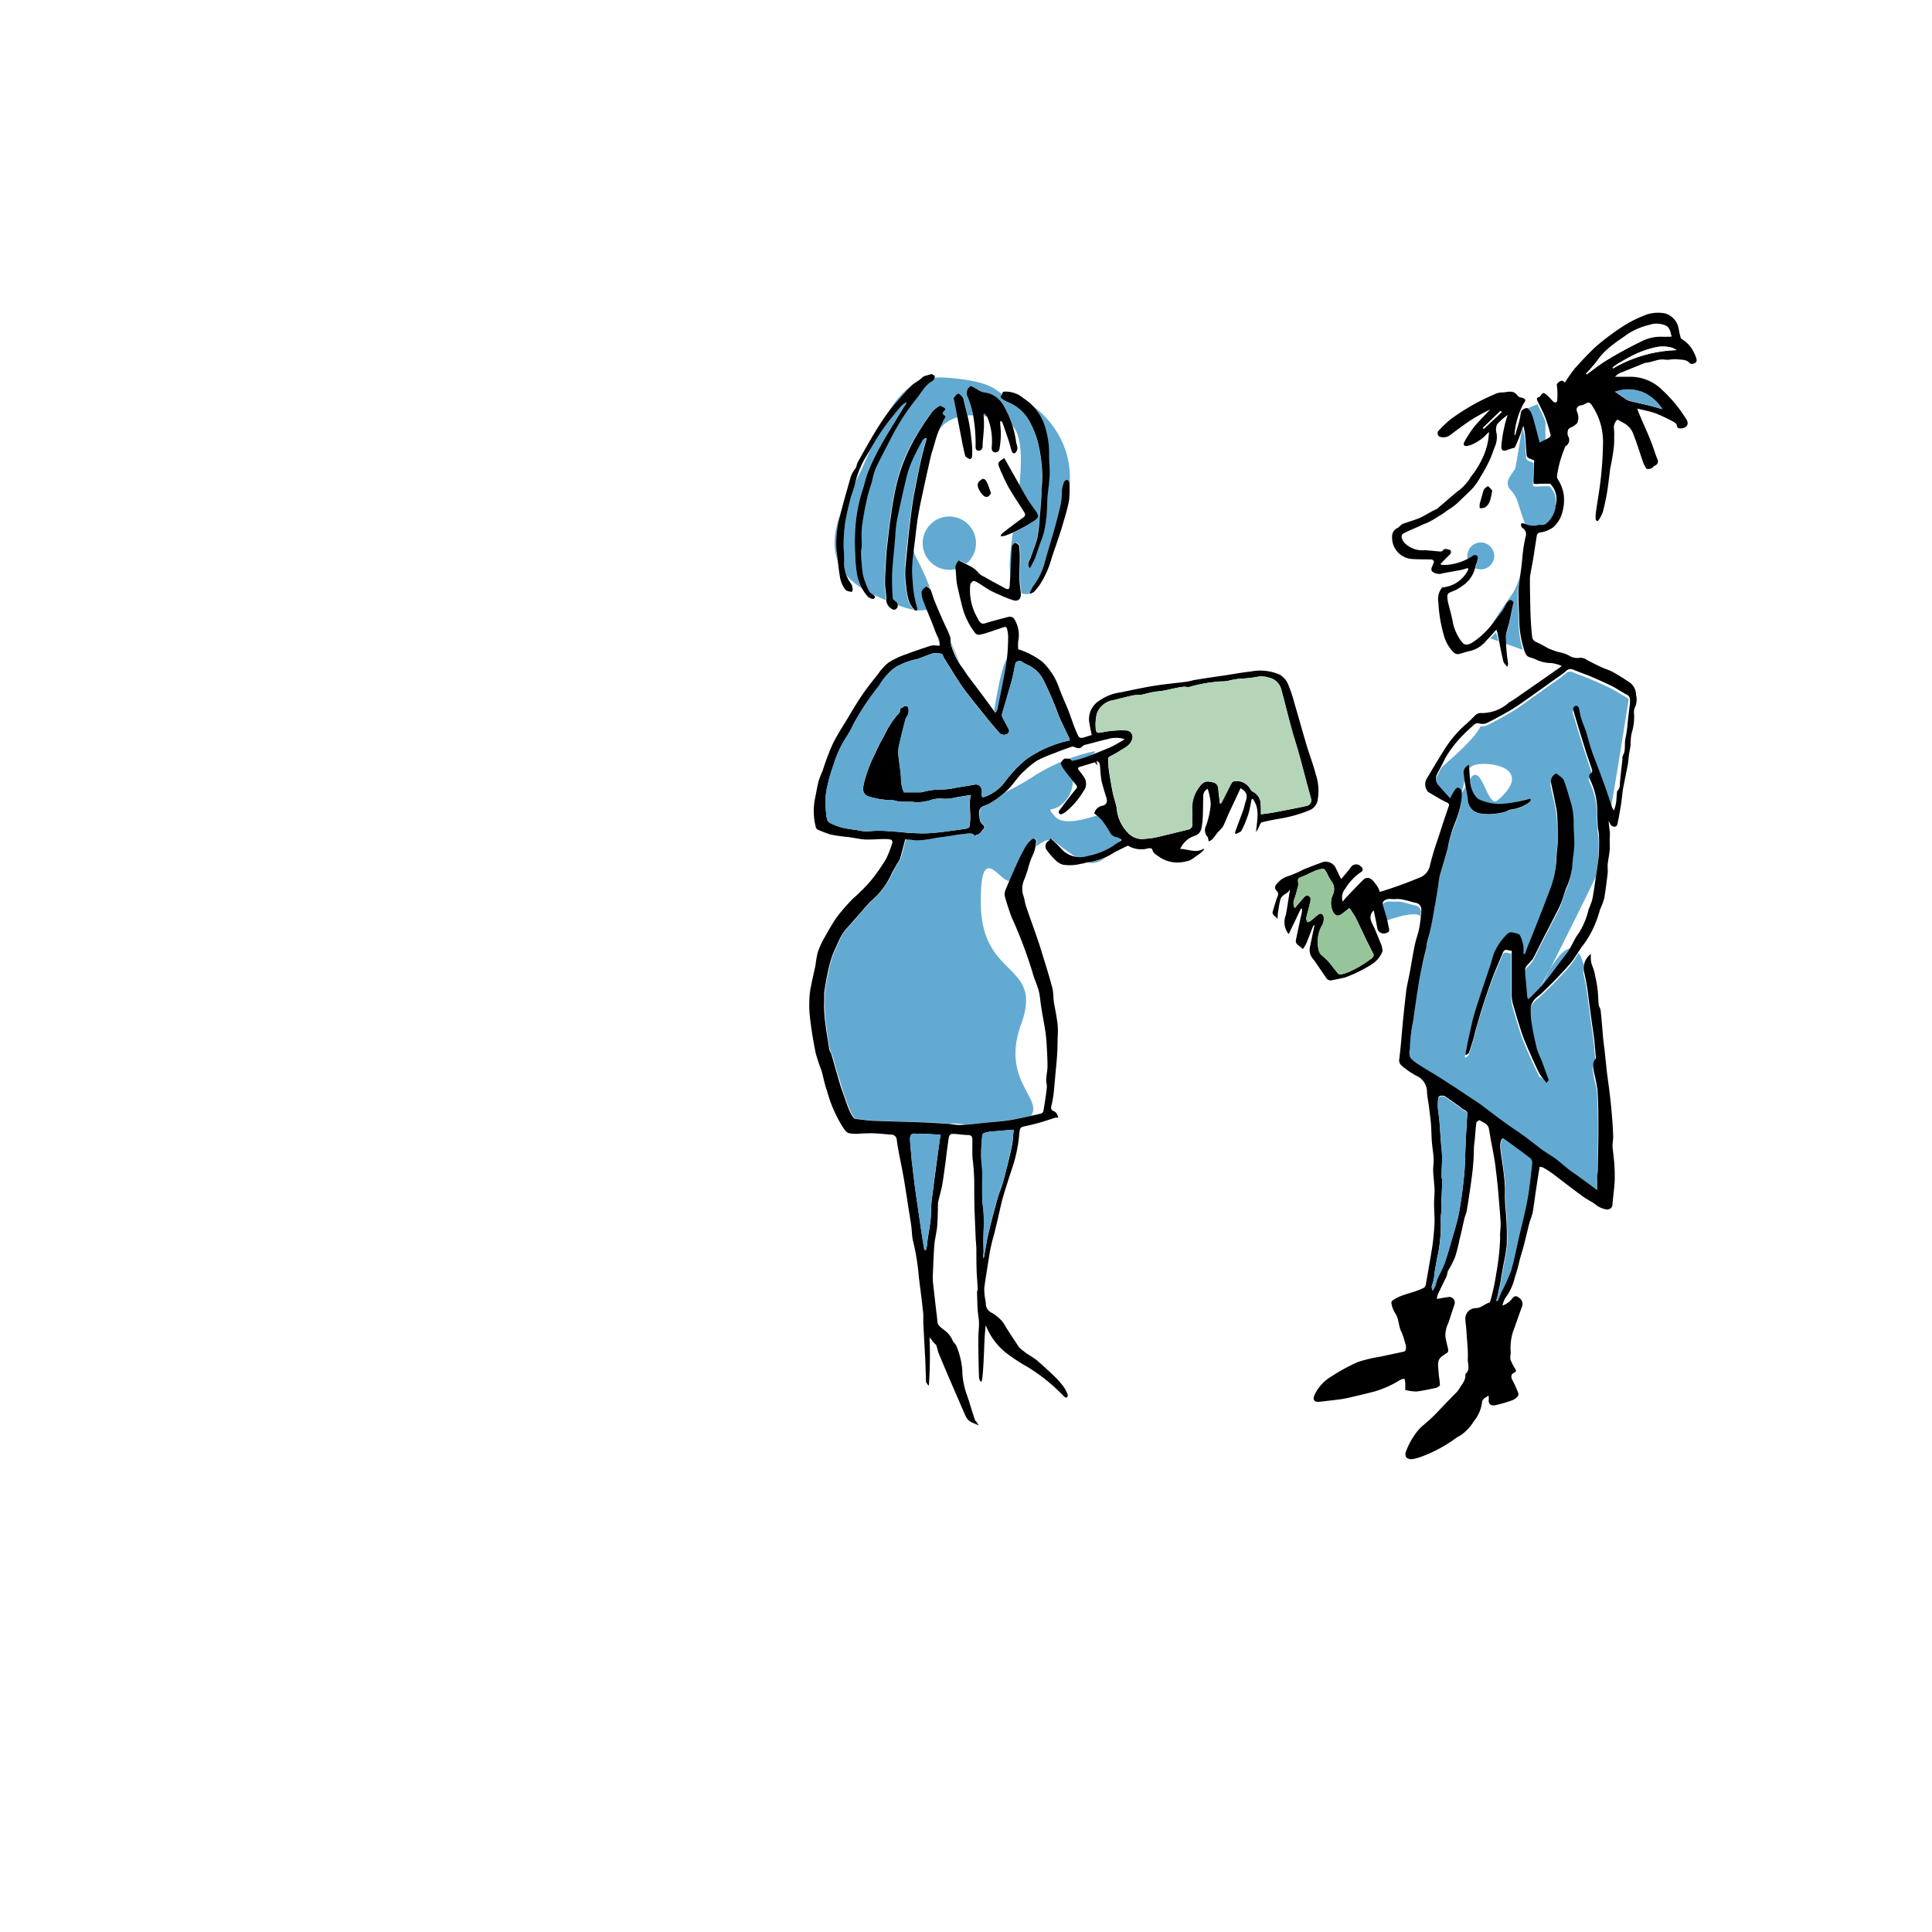 <svg xmlns="http://www.w3.org/2000/svg" viewBox="6991.5 -5226.5 177 177">
    <defs>
        <style>
            .cls-1{fill:none;opacity:.87}.cls-2{fill:#62aad2}.cls-2,.cls-4,.cls-5,.cls-6,.cls-7{fill-rule:evenodd}.cls-3,.cls-6{fill:#fff}.cls-5{fill:#96c59a}.cls-7{fill:#b4d5b8}.cls-8{filter:url(#_2018-02-14_16-40-58)}
        </style>
        <filter id="_2018-02-14_16-40-58" width="177" height="177" x="6991.5" y="-5226.5" filterUnits="userSpaceOnUse">
            <feOffset dy="1"/>
            <feGaussianBlur result="blur" stdDeviation="1.5"/>
            <feFlood flood-opacity=".369"/>
            <feComposite in2="blur" operator="in"/>
            <feComposite in="SourceGraphic"/>
        </filter>
    </defs>
    <g id="Illustration02" transform="translate(6988 -5551)">
        <g id="Group_858" class="cls-8" data-name="Group 858" transform="translate(-6988 5551)">
            <rect id="_2018-02-14_16-40-58-2" width="168" height="168" class="cls-1" data-name="2018-02-14_16-40-58" rx="2" transform="translate(6996 -5223)"/>
        </g>
        <g id="Group_980" data-name="Group 980" transform="translate(77.48 353.961)">
            <path id="Path_680" d="M301.363 104.77a1.232 1.232 0 1 1-1.231-1.272 1.245 1.245 0 0 1 1.231 1.272z" class="cls-2" data-name="Path 680" transform="translate(-238.448 -83.26)"/>
            <path id="Path_681" d="M56.585 94.163a2.443 2.443 0 1 1-2.442-2.463 2.455 2.455 0 0 1 2.442 2.463z" class="cls-2" data-name="Path 681" transform="translate(-41.148 -73.843)"/>
            <path id="Path_682" d="M273.471 39l-1.9.828s-.828 5.006-.908 5.37-1.191 1.191-.444 2 .565 1.13 1.413 3.331c.363.969-.3 4-.747 5.168-.444 1.191-.666 1.11-2 3.25s-.969 1.7-.969 1.7 5.511 1.938 7.085 2.5-4.8 4.219-6.419 4.885c-1.635.666-.363.363-2.281 2.362s-3.916 3.109-3.028 4.057c1.433 1.554 1.554 2.14 2.281.807.747-1.332.141-2.887 2-2.947 2.059-.081 4.279.969 1.474 3.331-.949.787-1.474-3.714-2.543-1.9a25.4 25.4 0 0 1-1.595 2.483l-1.474 6.944-5.306 1.631s-.222 2.22 0 2.14 3.835-1.554 4-.444a44.82 44.82 0 0 1-1.11 8.278 16.683 16.683 0 0 0-.525 4.885c.222.3 5.935 3.169 5.935 3.169s12.5 9.689 12.616 9.023-1.474-18.612-2.059-20.973c-1.191-4.8-4.138 2.22-4.138 2.22s5.168-10.194 5.47-11.082.3-7.247.3-7.247.525 2.5.666 2.281 1.918-11.526 1.918-11.526l-9.528-4.663s.444-9.831.666-9.831a2.506 2.506 0 0 0 2.059-1.837c.222-1.393.2-1.332-.484-2.321-.707-1.009-.425-7.872-.425-7.872z" class="cls-2" data-name="Path 682" transform="translate(-205.813 -31.782)"/>
            <path id="Path_683" d="M9.149 70.963s-6.8-.182-6.883-1.534-2.463-2.523.787-6.823 2.665-5.168 4.441-5.915c1.756-.727 5.309-1.776 5.309-1.776s-1.332-5.026-1.776-5.026-.888.464-4.8-1.393-4.663-4.824-2-9.689S7.7 28.189 12.944 28.613s4.179 1.575 5.915 1.7 6.318 3.654 5.168 9.165c-.444 2.14-2.624 8.781-3.432 8.922s-1.9.02-1.9-2.786a26.73 26.73 0 0 1 .343-3.088c.081-.525 1.635-1.07 1.716-1.615.081-.606-1.312-1.231-1.231-1.857.343-2.967.363-5.793-1.05-6.359-2.665-1.029-5.39-.848-6.338.868-.969 1.716-3.492 8.418-2 11.546A22.3 22.3 0 0 1 11.774 49s4.826 12.334 5.208 11.3.949-6.54 1.857-6.116 2.2-.02 3.25 1.332 2.1 6.318 2.1 6.318l-4.462 2.246-2.362 2.947a24.664 24.664 0 0 0 3.553-1.918 17.189 17.189 0 0 1 5.309-2.22c1.332-.3-2.059 1.332-2.059 1.332a2.853 2.853 0 0 1-.585 3.391c-1.029.929-1.635.141-.747 1.191.888 1.029 3.391 0 4.138-.141s1.917 2.238 1.917 2.238-1.514 2.725-3.189 2.079c-1.7-.646-2.7-2.019-3.452-2s-2.584 1.7-3.25 3.411c-.686 1.736-3.048-4.32-2.947 2.5.1 6.843 5.753 5.309 3.694 10.941s2.806 7.085.444 8.862-4.905-.02-7.247.283a47.126 47.126 0 0 1-7.671.161c-1.978-.141-2.5-3.391-2.806-4-.3-.585-2.806-7.832-1.918-8.862s5.613-10.183 6.642-11.213a36.33 36.33 0 0 0 1.958-2.099z" class="cls-2" data-name="Path 683" transform="translate(-.172 -23.473)"/>
            <g id="Group_954" data-name="Group 954" transform="translate(.145 -.82)">
                <path id="Path_684" d="M67.8 70.713l.121-.061c-.222-.626-.444-1.252-.686-1.857a7.481 7.481 0 0 1-.384-.929c-.182-.767-.363-1.554-.484-2.342a6.7 6.7 0 0 1-.081-1.554 1.561 1.561 0 0 1 .424-.747c.121-.161.343-.242.484-.4.525-.525 1.07-1.029 1.575-1.575.444-.464.888-.929 1.292-1.433.384-.484.666-1.07 1.07-1.554a9.136 9.136 0 0 0 1.009-1.776 11.665 11.665 0 0 0 .484-1.413 10.306 10.306 0 0 0 .384-1.009c.141-.767.242-1.554.323-2.321.04-.262-.02-.545 0-.828.04-.424.141-.848.182-1.272a8.758 8.758 0 0 0 0-1.029 5.289 5.289 0 0 0 .02-.565c-.02-.363-.081-.707-.121-1.07.121.121.141.262.222.363a.656.656 0 0 0 .343.141.313.313 0 0 0 .222-.161c.121-.606.242-1.211.343-1.817.081-.5.121-1.029.2-1.534.141-.747.3-1.494.444-2.241.061-.283.061-.585.1-.888.04-.283.121-.545.141-.828a5.052 5.052 0 0 1 .1-1.11 4.571 4.571 0 0 0 .222-1.716 1.271 1.271 0 0 1 .04-.565 1.831 1.831 0 0 0 .141-1.211 1.37 1.37 0 0 0-.484-1.07q-.787-.545-1.635-1.029c-.323-.182-.707-.283-1.05-.444-.444-.2-.868-.4-1.292-.646a1.147 1.147 0 0 0-.662-.222 1.519 1.519 0 0 1-1.05-.222 3.344 3.344 0 0 0-.929-.3c-.323-.121-.666-.222-.989-.363a10.031 10.031 0 0 0-1.03-.545.584.584 0 0 1-.4-.545c-.081-.606-.1-1.211-.141-1.817-.02-.242-.02-.464-.02-.707-.02-.888-.02-1.8-.04-2.685a3.3 3.3 0 0 1 .04-.444c.081-.484.182-.969.262-1.453.121-.727.222-1.453.343-2.18a.321.321 0 0 1 .222-.2 2.979 2.979 0 0 0 1.231-.464 2.649 2.649 0 0 0 .908-1.554 4.32 4.32 0 0 0 .081-1.534 3.648 3.648 0 0 0-.323-.969c-.081-.222-.323-.444-.283-.646a9.639 9.639 0 0 1 .626-2.382 1.693 1.693 0 0 1 .182-.384.66.66 0 0 0 .2-.929.822.822 0 0 1-.02-.444c.04-.323.343-.323.545-.464.121-.081.3-.182.343-.323a1.4 1.4 0 0 0-.04-.989c-.121-.3.04-.525.363-.585a.967.967 0 0 0 .4-.141c.262-.182.4-.141.585.121a6.29 6.29 0 0 1 1.029 3.634c0 1.151-.141 2.3-.242 3.432-.081.868-.262 1.736-.384 2.6a3.436 3.436 0 0 0-.04.787c.02.161.161.262.283.061a2.283 2.283 0 0 0 .384-.767c.161-.626.283-1.272.4-1.918.1-.686.182-1.373.262-2.039a.475.475 0 0 1 .04-.161c.081-.525.182-1.029.262-1.554.04-.363.04-.727.061-1.07a5.668 5.668 0 0 0-.02-.828.961.961 0 0 1 .323-.848l.545.3a1.851 1.851 0 0 1 .868.929c.141.363.283.727.4 1.09.182.525.343 1.029.525 1.554a2.3 2.3 0 0 0 .323.626c.061.061.283.02.424-.02.121-.04.222-.2.343-.262a.416.416 0 0 0 .222-.606c-.2-.565-.384-1.13-.606-1.675-.323-.807-.686-1.595-1.029-2.4-.061-.141-.1-.3-.2-.545.646.161 1.171.262 1.7.444a14.806 14.806 0 0 1 1.615.767c.121.061.283.182.3.3.04.323.242.323.464.3.464-.04.666-.384.444-.787a5.339 5.339 0 0 0-.525-.787 12.842 12.842 0 0 0-1.776-2 4.127 4.127 0 0 0-2.818-1.151h-1.433a2.828 2.828 0 0 1 .4-.323c.686-.3 1.393-.565 2.1-.848a1.283 1.283 0 0 1 .363-.121c.565-.04 1.07-.363 1.675-.283.4.061.828-.081 1.211-.02s.807 0 1.11.363c.061.081.3.04.424 0a.353.353 0 0 0 .2-.3 1.894 1.894 0 0 0-.2-.565 2.914 2.914 0 0 0-1.191-1.373c-.04-.02-.061-.081-.081-.121a6.077 6.077 0 0 1-.182-.828A1.738 1.738 0 0 0 78.579.445a3.35 3.35 0 0 0-2.039.262 12.356 12.356 0 0 0-1.918 1.009A21.882 21.882 0 0 0 72.3 3.473a18.125 18.125 0 0 0-1.938 2 11.851 11.851 0 0 0-.929 1.312.063.063 0 0 1-.04-.02c-.2-.262-.384-.121-.585.04-.182.141-.1.3-.081.484a11.323 11.323 0 0 1 0 1.171.219.219 0 0 1-.161.161.4.4 0 0 1-.242-.121 7.207 7.207 0 0 0-.545-.565c-.323-.262-.363-.242-.606.1a.2.2 0 0 1-.1.081c-.262.04-.222.2-.141.384.242.484.484.949.686 1.453s.323 1.029.484 1.554c.02.081 0 .262-.04.283-.323.182-.646.343-.949.5-.2-.747-.363-1.413-.545-2.079a3.73 3.73 0 0 0-.3-.787c-.081-.141-.3-.343-.384-.3-.2.081-.464.161-.5.484-.04.3-.121.606-.182.888-.1.384-.222.747-.323 1.13a.121.121 0 0 1-.061-.121 7.419 7.419 0 0 1 .807-2.745c.061-.161.3-.323.081-.5a1.3 1.3 0 0 0-.424-.121c-.121-.061-.222-.242-.363-.343-.384-.343-.848-.081-1.272-.1a1.655 1.655 0 0 0-.686.182 19.726 19.726 0 0 0-4.061 2.317 11.913 11.913 0 0 0-1.029.989.362.362 0 0 0 .081.565 1.086 1.086 0 0 0 .929-.121c.5-.384 1.009-.767 1.534-1.13.384-.262.787-.5 1.171-.727.3-.182.626-.323 1.009-.525-.545.565-1.05 1.07-1.494 1.615a14.113 14.113 0 0 0-.908 1.413.3.3 0 0 0 0 .262.291.291 0 0 0 .262.061 2.266 2.266 0 0 0 .525-.161 5.046 5.046 0 0 0 .828-.5 6.444 6.444 0 0 0 .666-.626 6.021 6.021 0 0 1-.666 2.543 7.258 7.258 0 0 1-.969 1.534 4.5 4.5 0 0 1-1.03 1.211c-.4.283-.767.626-1.151.949-.323.283-.666.565-.989.848-.02.02-.081.02-.121.04a2.411 2.411 0 0 0-.323.161 10.04 10.04 0 0 1-1.13.606c-.484.2-.989.343-1.494.525a1.214 1.214 0 0 0-.262.182c-.081.061-.141.161-.242.2a.806.806 0 0 0-.5.807 1.963 1.963 0 0 0 1.9 2.039c.565.04 1.151.02 1.716.04.081 0 .242.141.222.2-.04.2-.161.363-.222.565a.4.4 0 0 0 .02.3.988.988 0 0 0 .949.222c.061-.02.1-.02.161-.04.525-.081 1.05-.182 1.554-.283.2-.04.4-.121.626-.182l.061.121a3.8 3.8 0 0 1-.484.727 3.038 3.038 0 0 1-1.877.929c-.061 0-.121.081-.141.141a1.953 1.953 0 0 0-.242 1.252 12.129 12.129 0 0 0 .545 3.149 3.7 3.7 0 0 0 .868 1.433.617.617 0 0 0 .4.141c.384-.081.747-.222 1.13-.3a2.828 2.828 0 0 0 1.453-.949c.3-.3.585-.646.908-.989.061.161.1.262.121.343.182.848.343 1.716.525 2.564a2.03 2.03 0 0 0 .343.5c.061-.161.1-.2.1-.262-.04-.3-.1-.606-.121-.908-.04-.525-.081-1.05-.1-1.575a2.586 2.586 0 0 1 .1-.545c.081-.3.182-.606.242-.908.121-.565.242-1.151.363-1.736-.222-.222-.343-.262-.545 0-.182.222-.283.525-.444.747-.323.464-.666.908-1.029 1.352a6.871 6.871 0 0 1-1.743 1.596c-.464.283-.747.283-1.029-.121a3.834 3.834 0 0 1-.767-1.7c-.081-.606-.283-1.171-.424-1.776a3.752 3.752 0 0 1-.081-.666.371.371 0 0 1 .161-.283c.222-.121.464-.182.686-.3a7.077 7.077 0 0 0 .807-.545 2.928 2.928 0 0 0 .929-1.615c.04-.141.1-.262.141-.4.04-.161.1-.4.02-.5-.141-.182-.343-.121-.525.04a5.126 5.126 0 0 1-2.14.747 3.451 3.451 0 0 1-.646 0c-.02-.02-.04-.061-.061-.081.283-.283.545-.565.828-.828.182-.161.182-.424-.02-.464s-.464-.182-.626.1c-.02.04-.141.061-.222.061-.464-.04-.949-.1-1.413-.121a2.283 2.283 0 0 1-1.877-.707c-.222-.283-.343-.666-.1-.807.444-.242.908-.424 1.352-.626a3.482 3.482 0 0 1 .747-.323 7.054 7.054 0 0 0 1.151-.646c.384-.2.707-.484 1.07-.707a7.34 7.34 0 0 0 .969-.807 12.187 12.187 0 0 0 1.151-1.13 6.527 6.527 0 0 0 .663-.995c.262-.464.545-.908.767-1.393.2-.444.343-.929.545-1.373a2.153 2.153 0 0 0 .141-1.231 1.2 1.2 0 0 1 .061-.807 5.825 5.825 0 0 1 .969-.848c-.121.384-.222.707-.3 1.05a13.242 13.242 0 0 0-.283 1.756c-.04.464.2.565.606.384.141-.061.283-.081.424-.141.081-.02.2-.04.222-.1.141-.3.283-.626.4-.949.121-.3.222-.606.363-1.009.061.343.121.585.161.848.061.606.081 1.231.141 1.857a.332.332 0 0 0 .161.242c.141.081.3.121.525.222l-.061 1.7c0 .161-.02.424.04.444a1.765 1.765 0 0 0 .565 0c.3 0 .606-.02.908 0 .04 0 .081.081.121.121a2 2 0 0 1 .384 1.918 2.26 2.26 0 0 1-.908 1.655c-.242.141-.464.04-.686.1a1.989 1.989 0 0 1-1.231-.121c-.121-.04-.283-.121-.343.061a.43.43 0 0 0 .141.323.635.635 0 0 1 .283.807c-.141.585-.2 1.191-.283 1.776-.061.424-.1.848-.141 1.272-.081.646-.2 1.272-.222 1.918-.02.848.04 1.716.061 2.584a9.538 9.538 0 0 0 .484 2.907c.1.283.2.5.5.585a4.345 4.345 0 0 1 .545.2 3.37 3.37 0 0 0 1.413.323 4.468 4.468 0 0 1 .949.262c-.061.061-.061.081-.1.1l-4 2.786c-.242.161-.5.323-.747.484a3.812 3.812 0 0 1-2.483.949.786.786 0 0 0-.646.262c-.222.222-.424.444-.666.646a10.947 10.947 0 0 0-2.019 2.3c-.585.929-1.151 1.877-1.716 2.826a1.073 1.073 0 0 0 .141 1.191 15.423 15.423 0 0 0 1.675.949c.242.121.262.2.2.4-.323.929-.626 1.877-.929 2.806-.262.848-.585 1.675-.767 2.523a1.592 1.592 0 0 1-1.009 1.191 36.168 36.168 0 0 1-3.593 1.292 3.22 3.22 0 0 0-.2-.464 3.57 3.57 0 0 0-.323-.444c-.283-.384-.666-.5-.969-.222-.525.484-1.009 1.029-1.514 1.554-.141.141-.283.323-.4.464a1.268 1.268 0 0 1 .242-1.191 4.885 4.885 0 0 1 1.433-1.514.266.266 0 0 0 .04-.464.586.586 0 0 0-.989.061c-.262.343-.545.666-.848 1.029a.7.7 0 0 1-.121-.182c-.141-.3-.283-.585-.424-.888a1.1 1.1 0 0 0-1.07-.5c-.626.222-1.252.464-1.857.707A12.1 12.1 0 0 1 44.08 52a2.119 2.119 0 0 0-1.07.747.4.4 0 0 0 .02.606.451.451 0 0 1 .061.525c-.161.444-.283.888-.424 1.332-.121.384.283.444.424.727.04-.3.04-.545.081-.807a9.614 9.614 0 0 1 .2-1.05c.04-.161.222-.283.363-.4a2.218 2.218 0 0 1 .283-.182 1.171 1.171 0 0 0 .2-.242.559.559 0 0 1-.02.262c-.121.686-.2 1.373-.343 2.059-.121.626-.242 1.231.262 1.736.363-.767.747-1.554 1.13-2.342.04.02.081.02.1.04a.818.818 0 0 1 0 .222c-.182.868-.384 1.756-.565 2.624a.449.449 0 0 0 .061.323c.161.161.343.3.585.5a4.173 4.173 0 0 0 .3-.5c.222-.525.4-1.05.626-1.575.02-.061.121-.081.141-.121-.141.646-.262 1.272-.4 1.9a1.33 1.33 0 0 0 .242 1.191 3.008 3.008 0 0 1 .3.4l.908 1.332a.447.447 0 0 0 .484.242c.424-.081.848-.161 1.252-.262a11.616 11.616 0 0 0 2.362-1.151 2.509 2.509 0 0 0 1.05-1.191c.061-.1 0-.283-.02-.424a2.556 2.556 0 0 0-.121-.363c-.2-.484-.384-.969-.606-1.453-.242-.5-.585-.989-.04-1.575.1.545.222 1.07.323 1.575a.609.609 0 0 0 .848.5c.222-.061.283-.182.242-.363-.081-.363-.141-.727-.242-1.09-.1-.4-.242-.787-.343-1.171a.385.385 0 0 1 .121-.323c.323-.283.747-.121 1.13-.161a2.116 2.116 0 0 1 .787.1c.323.061.626.182.949.242a.64.64 0 0 1 .545.727.814.814 0 0 0 0 .222c-.061.484-.1.969-.2 1.453s-.283.949-.384 1.433c-.161.828-.3 1.675-.464 2.523-.1.565-.242 1.11-.323 1.675-.141.989-.222 1.978-.323 2.967-.121 1.11-.2 2.22-.323 3.331a.821.821 0 0 0 .424.767 10.95 10.95 0 0 0 1.13.747 1.647 1.647 0 0 1 .989 1.453 10.966 10.966 0 0 0 .182 1.393c.061.525.141 1.05.182 1.595s.04 1.07.081 1.615c.04.525.141 1.03.161 1.554.02.384-.061.767-.04 1.151.02.525.1 1.05.121 1.595.02.444-.04.888-.04 1.352 0 .606.061 1.231.04 1.837a18.031 18.031 0 0 1-.2 2.1c-.161 1.151-.384 2.281-.585 3.432a.594.594 0 0 1-.2.363 8.356 8.356 0 0 1-.989.384c-.363.121-.747.222-1.11.363a6.31 6.31 0 0 0-.727.384.294.294 0 0 0-.141.262 2.6 2.6 0 0 0 .323.888c.384.545.3 1.231.626 1.8a6.022 6.022 0 0 1 .343 1.07c.1.283.061.626-.141.686-.727.161-1.433.3-2.16.464a9.692 9.692 0 0 0-2.039.484A16.408 16.408 0 0 0 48 97.863a3.573 3.573 0 0 0-1.538 1.737c-.141.343 0 .585.363.565.384-.02.747-.081 1.13-.121.464-.061.949-.1 1.413-.2.908-.2 1.8-.4 2.685-.646a9.163 9.163 0 0 0 2.261-1.029 2.36 2.36 0 0 1 .4-.121c.02.121.061.262.081.384.02.222 0 .444 0 .646a1.321 1.321 0 0 0 .363.081 2.635 2.635 0 0 0 .686.061 16.449 16.449 0 0 0 1.736-.323c.141-.04.384-.161.384-.262 0-.4-.1-.787-.121-1.191-.04-.565-.242-1.171.444-1.534a2.048 2.048 0 0 0 .262-.182.317.317 0 0 0 .161-.424c-.081-.363-.182-.747-.242-1.11a2.384 2.384 0 0 1 .262-1.231c.2-.565.363-1.13.565-1.7a.521.521 0 0 0-.464-.707 8.972 8.972 0 0 0-1.151.182 3.225 3.225 0 0 1 .1-.424c.262-.565.545-1.11.807-1.675.04-.1.04-.222.081-.343.02-.061.061-.141.081-.2a9.437 9.437 0 0 0 .606-1.191c.182-.5.262-1.05.4-1.575.121-.545.242-1.11.384-1.655a2.113 2.113 0 0 1 .081-.343c.061-.222.161-.424.2-.646.141-.828.262-1.675.384-2.5.081-.565.161-1.13.2-1.7.04-.545.04-1.09.081-1.635a5.368 5.368 0 0 1 .061-.565c.04-.565.081-1.13.161-1.7a.445.445 0 0 1 .3-.222c.323.222.767.323.848.787.081.424.141.848.222 1.272.121.626.262 1.272.343 1.9.1.747.182 1.514.262 2.281.1 1.009.2 2.039.242 3.048.02.5-.081 1.029-.04 1.534a19.777 19.777 0 0 1-.363 3.27 19.4 19.4 0 0 1-.5 2.342c-.02.1-.061.262-.141.283-.424.121-.727.5-1.231.5a.968.968 0 0 0-.949 1.07c.02.343.081.707.1 1.05a21.457 21.457 0 0 1 .121 2.543c-.02.444.242.989-.222 1.373v.04c.04.525-.323.888-.565 1.312a2.258 2.258 0 0 1-.343.424c-.3.323-.606.626-.908.929-.424.444-.828.888-1.272 1.312-.343.323-.727.626-1.07.949a6.549 6.549 0 0 0-1.292 2.16.638.638 0 0 0 .061.545.8.8 0 0 0 .585.121 3.258 3.258 0 0 0 .727-.2 14.038 14.038 0 0 0 3.21-1.716c.161-.121.363-.222.525-.323a4.545 4.545 0 0 0 1.11-1.211 3.4 3.4 0 0 0 .747-1.675c.02-.444.323-.484.606-.686 0 .141.02.242.02.343-.061.5.283.606.646.525.5-.121 1.009-.283 1.514-.444a1.333 1.333 0 0 0 .484-.343.357.357 0 0 0 .061-.323q-.242-.606-.545-1.211c-.141-.283-.121-.5.161-.646.262-.141.182-.262.061-.444a3.026 3.026 0 0 1-.4-.807 1.366 1.366 0 0 1 .04-.565 5.36 5.36 0 0 1 .182-1.877c.3-.767.545-1.554.828-2.321a.653.653 0 0 0-.3-.888.344.344 0 0 0-.545.061 1.942 1.942 0 0 1-.929.686 2.023 2.023 0 0 1 .283-.727 4.916 4.916 0 0 0 .848-1.837 14.681 14.681 0 0 0 .444-1.615c.121-.464.283-.929.4-1.393.182-.707.343-1.413.525-2.12.061-.262.2-.5.262-.787.1-.585.182-1.191.262-1.776.121-.807.242-1.615.384-2.463a1.061 1.061 0 0 1 .343.081 9.144 9.144 0 0 1 .929.606c.908.666 1.8 1.373 2.7 2.039.384.283.828.484 1.191.767a2.21 2.21 0 0 0 .888.4c.363.081.585-.1.626-.484.061-.686.161-1.373.2-2.079a15.353 15.353 0 0 0-.04-1.675c-.04-.525-.121-1.029-.161-1.554-.02-.3.061-.626.061-.929-.02-.646-.081-1.312-.121-1.958-.04-.484-.081-.949-.141-1.433-.1-.787-.222-1.575-.3-2.362a73.277 73.277 0 0 1-.222-2.079c-.061-.484-.121-.949-.161-1.433-.081-.747-.121-1.474-.2-2.22-.02-.182-.161-.363-.182-.565-.04-.384-.04-.787-.081-1.191a30.815 30.815 0 0 0-.222-1.332 3.677 3.677 0 0 0-.323-1.11 2.6 2.6 0 0 1-.081-.989 1.657 1.657 0 0 0-.606 1.756 18.639 18.639 0 0 1 .4 2.4c.061.444.121.908.182 1.352.1.767.222 1.554.323 2.321.061.424.081.868.121 1.292.02.161.081.384 0 .484-.343.384-.2.828-.141 1.252.081.545.283 1.07.323 1.615.061 1.252.081 2.5.081 3.755 0 1.211-.04 2.4-.061 3.613 0 .242-.04.484-.061.727v1.07c-.525-.384-.969-.727-1.433-1.05-.363-.262-.727-.5-1.07-.767-.464-.343-.888-.747-1.352-1.09-.363-.262-.767-.484-1.13-.747-.626-.444-1.211-.929-1.837-1.393-.565-.424-1.171-.807-1.736-1.211-.707-.525-1.393-1.05-2.1-1.575-.323-.242-.686-.464-1.029-.686-.464-.323-.929-.626-1.393-.929a74.79 74.79 0 0 0-1.635-1.05c-.525-.343-1.07-.646-1.615-.989a4.9 4.9 0 0 1-.646-.484c-.363-.343-.161-.828-.161-1.211a17.3 17.3 0 0 1 .283-2.261c.141-.989.283-2 .444-2.988q.151-1 .363-2c.121-.585.283-1.151.4-1.736a3.353 3.353 0 0 0 .061-.444c.1-.424.242-.828.323-1.252.141-.707.262-1.433.4-2.14.081-.5.182-1.009.262-1.534.081-.444.1-.908.222-1.352.2-.807.484-1.595.686-2.382a12.343 12.343 0 0 1 .686-2.382 9.2 9.2 0 0 0 .545-1.837 3.5 3.5 0 0 0 .061-1.029c0-.121-.182-.283-.3-.343-.061-.04-.242.081-.3.182-.161.242-.3.525-.464.787-.323-.363-.686-.767-1.03-1.151a.87.87 0 0 1-.2-.969c.1-.2.222-.4.323-.626.242-.444.444-.929.727-1.352a12.591 12.591 0 0 1 1.009-1.312 9.787 9.787 0 0 1 1.13-1.11c.2-.161.363-.424.747-.323a1.276 1.276 0 0 0 .767-.1 35.779 35.779 0 0 0 2.281-1.252c.585-.363 1.13-.767 1.7-1.171a104.37 104.37 0 0 0 1.837-1.312 16.6 16.6 0 0 0 1.352-.989.528.528 0 0 1 .626-.121c.565.222 1.13.424 1.7.666.646.283 1.312.565 1.938.888.424.222.828.5 1.252.727a.525.525 0 0 1 .323.444 3.692 3.692 0 0 1-.04.666c-.04.4-.1.807-.141 1.191l-.121 1.09-.121.686c-.1.525.061 1.07-.242 1.554-.04.061-.02.161-.02.262-.081.767-.182 1.534-.242 2.3a.835.835 0 0 1-.242.666c-.02.02-.02.081-.02.121a7.212 7.212 0 0 1-.081.929c-.04.222-.121.424-.2.727a1.177 1.177 0 0 1-.141-.222c-.262-.787-.545-1.554-.807-2.342-.182-.484-.363-.989-.545-1.474s-.384-.969-.545-1.453c-.182-.545-.3-1.09-.484-1.635-.141-.464-.343-.908-.484-1.352-.1-.3-.121-.646-.222-.949a.356.356 0 0 0-.262-.182.41.41 0 0 0-.242.242.365.365 0 0 0 .04.283c.343 1.151.686 2.3 1.05 3.432.2.626.424 1.252.626 1.877a.345.345 0 0 1-.04.323c-.323.2-.2.444-.1.686a6.446 6.446 0 0 1 .626 2.665c0 .545.04 1.09.061 1.635.02.262.1.525.1.787a17.383 17.383 0 0 1-.02 1.776c-.061.707-.182 1.413-.283 2.1-.1.666-.182 1.332-.323 2a6.115 6.115 0 0 1-.323.848 7.28 7.28 0 0 1-.848 2.1 5.117 5.117 0 0 0-.363.545c-.222.4-.424.807-.666 1.211a7.76 7.76 0 0 1-.525.686c-.565.727-1.09 1.474-1.675 2.2-.363.444-.787.848-1.191 1.272a1.22 1.22 0 0 1-.283.242l-.081-.323-.121-1.453c-.02-.343-.061-.666-.061-1.009 0-.121.121-.262.222-.384a4.076 4.076 0 0 0 .484-.545c.3-.525.545-1.07.807-1.595.323-.646.666-1.272.989-1.918.262-.5.545-1.009.767-1.554.182-.444.3-.908.464-1.352a6.525 6.525 0 0 0 .585-2.059c.02-.646.161-1.292.182-1.938s-.04-1.312-.061-1.958a5.291 5.291 0 0 0-.2-1.776c-.242-.727-.4-1.474-.686-2.18-.1-.262-.424-.424-.646-.626a.127.127 0 0 0-.121 0 .806.806 0 0 0-.424.787c.081.484.2.949.3 1.413a9.164 9.164 0 0 1 .262 1.453c.061.828.081 1.655.061 2.463 0 .545-.1 1.11-.121 1.655a8.778 8.778 0 0 1-.606 2.887c-.666 1.776-1.393 3.533-2.079 5.289-.081.182-.141.384-.2.565-.04 0-.1-.02-.141-.02a3.9 3.9 0 0 0 0-.686 3.69 3.69 0 0 0-.283-.949c-.1-.222-.384-.242-.626-.3a.557.557 0 0 0-.626.182 4.321 4.321 0 0 0-.565.646 5.2 5.2 0 0 0-.585 1.029c-.182.424-.262.868-.4 1.292-.444 1.373-.929 2.725-1.352 4.1-.242.787-.4 1.595-.585 2.4-.121.5-.2 1.009-.3 1.514a.1.1 0 0 0 .081.04c.1-.081.222-.141.262-.222.182-.5.323-.989.464-1.494.121-.384.222-.787.323-1.191.161-.545.323-1.11.5-1.655.262-.807.525-1.635.828-2.422s.646-1.575.969-2.362c.081-.182.182-.323.424-.262a2.422 2.422 0 0 0 .4.061v3.916a3.39 3.39 0 0 0 .1.908q.363 1.3.787 2.6c.141.444.323.868.5 1.292.1.222.2.464.3.686.3.626.565 1.272.888 1.9.208.043.45.305.673.568zm-52.04 31.369a2.026 2.026 0 0 1-.262-.5c-.262-.787-.484-1.595-.767-2.382a7.083 7.083 0 0 1-.4-2.241c0-.323-.161-.666-.161-.989a2.106 2.106 0 0 0-.4-1.252 2.266 2.266 0 0 1-.323-.444 2.144 2.144 0 0 0-.727-.908c-.283-.242-.646-.4-.666-.848-.02-.3-.061-.606-.1-.908-.1-.888-.222-1.756-.3-2.644a5.179 5.179 0 0 1 0-.969c.02-.787.04-1.595.121-2.382.061-.606.222-1.191.262-1.776.061-.727.061-1.474.081-2.2a1.065 1.065 0 0 1 .061-.242c.1-.444.242-.888.323-1.352.121-.747.222-1.514.323-2.261.1-.666.161-1.312.262-1.978.04-.2.121-.444.363-.444.464 0 .929.1 1.393.1.384 0 .424.2.424.484v1.453c0 .182.061.363.061.565.04.464.1.949.1 1.413.02.767 0 1.534.02 2.3l.061 1.837c.02.484.02.989.061 1.474.02.323.061.626.061.949.02.646 0 1.272.02 1.918.02.565.081 1.151.1 1.716 0 .1-.061.2-.061.3.02.545.02 1.07.061 1.615.02.4.1.828.121 1.231 0 .464-.061.929-.061 1.373 0 1.191.04 2.4.061 3.593a.483.483 0 0 0 .2.384c.182.061.3-.1.323-.3a1.1 1.1 0 0 0 0-.363c-.02-.2-.04-.4-.061-.585-.02-.4-.02-.807-.02-1.211 0-.2-.061-.4-.04-.606.02-.363.081-.727.1-1.07.04-.343.061-.686.081-1.029.081.121.1.242.161.343a5.921 5.921 0 0 0 1.615 2.1 15.523 15.523 0 0 0 2.039 1.352 15.92 15.92 0 0 1 3.391 2.745.277.277 0 0 0 .222.081.294.294 0 0 0 .1-.242 2.041 2.041 0 0 0-.323-.666 10.385 10.385 0 0 0-.868-1.009 22.953 22.953 0 0 0-1.635-1.494 7.1 7.1 0 0 0-.908-.606c-.2-.141-.363-.283-.545-.424a.774.774 0 0 1-.222-.222c-.464-.727-.969-1.433-1.393-2.18a3.119 3.119 0 0 0-1.151-.969.89.89 0 0 1-.464-.848c0-.1-.04-.182-.04-.283a5.167 5.167 0 0 1-.1-1.11c.121-1.05.3-2.1.484-3.149.061-.343.141-.707.222-1.05l.3-1.151c.2-.888.4-1.8.626-2.665.161-.606.343-1.191.545-1.8.242-.767.525-1.514.707-2.3a14 14 0 0 0 .323-2.019c.061-.525.081-.585.565-.686.384-.081.787-.161 1.171-.283.525-.141 1.029-.323 1.554-.484a1.319 1.319 0 0 1 .283 0c-.081-.242-.121-.484-.424-.606-.2-.081-.262-.262-.2-.525a9.369 9.369 0 0 0 .222-1.312c.061-.444.081-.888.121-1.332.061-.707.141-1.413.182-2.12.04-.606.02-1.231.061-1.837a7.406 7.406 0 0 0-.1-1.332c-.061-.5-.2-.989-.262-1.494-.061-.444-.04-.888-.141-1.312-.2-.787-.444-1.575-.686-2.362-.222-.707-.424-1.393-.666-2.1-.343-1.029-.727-2.039-1.07-3.068-.121-.343-.161-.707-.262-1.029a2 2 0 0 1 .1-1.373c.121-.3.222-.606.323-.908a7.128 7.128 0 0 1 .484-1.393 3.226 3.226 0 0 0 .283-1.191c.02-.2-.242-.363-.343-.242a3.532 3.532 0 0 0-.585.646 22.654 22.654 0 0 0-.868 1.716c-.343.747-.686 1.494-.989 2.261a.914.914 0 0 0-.081.606c.182.646.384 1.312.626 1.938a41.453 41.453 0 0 1 1.918 5.067c.121.565.4 1.11.565 1.675.121.464.141.969.222 1.433.141.787.283 1.575.4 2.362a10.056 10.056 0 0 1 .1 1.07c.04.666.081 1.352.081 2.019 0 .424-.1.868-.121 1.292-.02.222.081.464.061.686a39.53 39.53 0 0 1-.323 2.2.3.3 0 0 1-.2.182c-.707.161-1.393.323-2.1.464-.4.081-.807.141-1.211.2-.484.061-.969.1-1.453.141-.868.081-1.736.2-2.6.242a9.9 9.9 0 0 1-1.332-.121q-1.151-.091-2.3-.121c-1.453-.061-2.887-.081-4.34-.141-.464-.02-.929-.081-1.393-.141-.141-.02-.343-.02-.424-.1a2.8 2.8 0 0 1-.4-.666 26.805 26.805 0 0 1-.646-1.776c-.161-.5-.3-1.009-.464-1.494-.182-.606-.343-1.211-.525-1.817a3.277 3.277 0 0 1-.222-.565c-.121-.585-.2-1.171-.283-1.776-.04-.323-.1-.626-.121-.949a6.061 6.061 0 0 1-.061-.868c-.02-.3 0-.606 0-.908v-.384a3.271 3.271 0 0 1 .02-.444c.1-.565.182-1.13.3-1.675a11.835 11.835 0 0 1 .384-1.453c.161-.464.384-.908.585-1.352a3.876 3.876 0 0 1 .747-1.231c.323-.343.626-.686.929-1.05.424-.5.848-1.009 1.312-1.474a7.544 7.544 0 0 0 1.857-2.422 8.026 8.026 0 0 1 .545-1.009 1.851 1.851 0 0 0 .262-.424c.182-.585.323-1.191.484-1.817a10.128 10.128 0 0 0 1.171.1 5.7 5.7 0 0 0 1.009-.1c.262-.04.5-.1.767-.141l1.009-.121c.283-.04.585-.1.868-.141.262-.04.525-.081.787-.1a.7.7 0 0 1 .767.222c.04-.04.081-.121.121-.121.323-.02.424-.323.626-.5.182-.161.121-.3-.061-.444a.717.717 0 0 1-.222-.323 2.73 2.73 0 0 1-.081-.585.665.665 0 0 1 .424-.787c.161-.081.363-.141.525-.222a9.792 9.792 0 0 0 1.393-1.009c.727-.585 1.151-1.393 1.817-2a7.243 7.243 0 0 1 1.151-.929 14.363 14.363 0 0 1 1.615-.686c.525-.2 1.05-.384 1.575-.585a.311.311 0 0 1 .222.04.586.586 0 0 0 .747-.081.53.53 0 0 1 .3-.141c.666-.182 1.312-.363 1.978-.5a2.467 2.467 0 0 1 1.575 0 13.439 13.439 0 0 1-1.231.707c-.787.343-1.615.666-2.422.969a9.636 9.636 0 0 1-1.09.3.216.216 0 0 1-.121-.04c-.121-.242-.363-.141-.545-.161-.182-.04-.484.363-.424.525a1.525 1.525 0 0 0 .262.464c.363.484.727.949 1.11 1.413a.262.262 0 0 1 0 .384c-.5.666-1.029 1.312-1.534 1.978a.26.26 0 0 0-.02.242.28.28 0 0 0 .2.1 1.227 1.227 0 0 0 .363-.182 8.231 8.231 0 0 0 1.655-1.9 1.151 1.151 0 0 0 .141-1.211 4.7 4.7 0 0 0-.545-.747c-.121-.141-.121-.242.081-.3.464-.141.908-.283 1.393-.424a2.991 2.991 0 0 0 .222.283 3.861 3.861 0 0 1-.081-.424c.121.1.242.141.262.2a3.173 3.173 0 0 1 .081.464 11.506 11.506 0 0 0 .121 1.171c.121.525.283 1.029.444 1.534.121.384.02.626-.323.747-.363.121-.666.242-.787.707a4.466 4.466 0 0 1 .666.585 9.13 9.13 0 0 1 .787 1.171.8.8 0 0 0 .585.424 1.767 1.767 0 0 1 .444.2c0 .04-.02.081-.02.121a5.9 5.9 0 0 0-.747.484 6.317 6.317 0 0 1-2.3.908 2.3 2.3 0 0 1-2.5-.727 20.82 20.82 0 0 0-.908-.888c-.081.1-.1.182-.161.222a.584.584 0 0 0-.141.929 8.191 8.191 0 0 0 .888.989 1.28 1.28 0 0 0 .545.283 4.07 4.07 0 0 0 1.635-.081 4.92 4.92 0 0 0 .525-.121 4.6 4.6 0 0 0 1.776-.5 7.991 7.991 0 0 0 .908-.5c.343-.182.707-.343 1.11-.545a2.35 2.35 0 0 0 1.877.242.54.54 0 0 1 .343.081c.1.424.444.525.727.767a2.97 2.97 0 0 0 2.4.343c.444-.04.707-.363 1.05-.565a3.255 3.255 0 0 0 .565-.484c-.02-.04-.02-.081-.04-.1-.727.444-1.413.02-2.14.02a2.114 2.114 0 0 1 1.231-1.171c.666-.182.727-.686.787-1.151.081-.807.04-1.655.1-2.463a.723.723 0 0 1 .4-.727 6.421 6.421 0 0 1 .283 1.433 8.123 8.123 0 0 1-.424 1.938.987.987 0 0 0 .141 1.05.216.216 0 0 1 .04.121c.02.1.04.182.061.283a.879.879 0 0 0 .323-.2c.182-.2.343-.444.525-.666a3.325 3.325 0 0 0 .444-.484c.182-.343.323-.727.484-1.09.262-.585.545-1.151.807-1.736.1-.222.2-.464.323-.707.525.323.707.606.464 1.252-.081.242-.121.484-.2.727-.222.626-.464 1.231-.686 1.857-.04.1-.04.182-.081.283l.081.081c.182-.1.444-.161.525-.323a14.376 14.376 0 0 0 .626-1.534c.141-.444.2-.888.3-1.352h.1c.727.929.363 1.978.3 3.028a4.413 4.413 0 0 0 .323-.606c.061-.1.121-.262.2-.283.525-.121 1.029-.242 1.575-.323a13.474 13.474 0 0 0 2.806-.787 1.319 1.319 0 0 0 .767-1.009 4.274 4.274 0 0 0-.2-2.3c-.222-.908-.585-1.8-.848-2.7-.384-1.272-.747-2.564-1.11-3.835a15.521 15.521 0 0 0-.545-1.635 1.747 1.747 0 0 0-.787-.929A4.5 4.5 0 0 0 40.73 33c-.828.081-1.635.242-2.443.363-.848.121-1.7.242-2.543.384-.3.04-.585.161-.888.182-.908.121-1.837.182-2.745.343-1.09.182-2.16.424-3.25.626a4.659 4.659 0 0 0-2.079.828 1.92 1.92 0 0 0-.807 2.079c.081.323.141.666.2 1.009a7.391 7.391 0 0 1-.888.262.364.364 0 0 1-.323-.121 11.543 11.543 0 0 1-.484-1.151c-.182-.464-.343-.929-.5-1.373-.283-.707-.585-1.373-.848-2.079a6.065 6.065 0 0 0-1.453-2.22 6.989 6.989 0 0 0-2.241-1.171 4.606 4.606 0 0 1 0-.747 2.782 2.782 0 0 0-.323-1.958.491.491 0 0 0-.59-.256c-.707.182-1.433.363-2.12.585-.323.1-.444-.04-.585-.262-.04-.061-.04-.121-.081-.161a5.027 5.027 0 0 1-.707-3.048c.02-.2.242-.464.384-.4a2.034 2.034 0 0 1 .464.242c.363.222.707.464 1.07.666a5 5 0 0 0 .747.343 10.734 10.734 0 0 0 1.332.525.5.5 0 0 0 .646-.585c-.02-.424-.121-.868-.121-1.292-.02-.646.02-1.272.02-1.918a8.116 8.116 0 0 0-.061-1.211c-.02-.121-.262-.3-.363-.262a.5.5 0 0 0-.3.363 192.184 192.184 0 0 0-.2 3.553.454.454 0 0 1-.1.3c-.081.04-.222-.02-.323-.061-.646-.343-1.272-.707-1.9-1.05a1.806 1.806 0 0 1-.5-.323c-.464-.646-1.231-.807-1.837-1.191-.3.363-.343.484-.3.747l.061.727a4.946 4.946 0 0 0 .081.767c.161.707.323 1.413.5 2.12a6.847 6.847 0 0 0 1.11 2.241.471.471 0 0 0 .525.2c.242-.061.484-.121.727-.2.5-.161.989-.343 1.494-.5.061-.02.2.061.2.1a2.409 2.409 0 0 1 .121.747 17.393 17.393 0 0 1-.141 2.3c-.242 1.474-.545 2.927-.828 4.38-.02.121-.121.2-.2.343-.4-.545-.747-1.029-1.11-1.514-.464-.626-.949-1.252-1.413-1.877-.141-.182-.242-.384-.363-.545a7 7 0 0 1-1.171-2.281c-.061-.262-.02-.545-.1-.787-.121-.363-.343-.727-.484-1.09-.323-.727-.646-1.474-.949-2.2-.141-.323-.2-.666-.343-.969-.061-.141-.343-.343-.4-.3a.933.933 0 0 0-.424.5 1.734 1.734 0 0 0 .161.828c.242.666.525 1.312.787 1.978a11.976 11.976 0 0 0 .525 1.272 1.2 1.2 0 0 1 .161.848 4.592 4.592 0 0 0-.525-.04 1.143 1.143 0 0 0-.363.061c-.727.242-1.474.484-2.2.767a8.069 8.069 0 0 0-1.575.747 5.14 5.14 0 0 0-.989 1.09c-.5.646-1.029 1.292-1.494 1.978s-.888 1.413-1.312 2.12c-.464.767-.969 1.534-1.352 2.342-.363.767-.585 1.595-.888 2.382-.121.343-.283.646-.384.989-.121.464-.161.929-.283 1.393a5.92 5.92 0 0 0 .01 2.723.359.359 0 0 0 .161.222 8.206 8.206 0 0 0 1.171.444 6.947 6.947 0 0 0 1.13.182c.222.04.444.04.666.081.464.061.949.182 1.413.2.585.02 1.151-.04 1.736-.04a3.287 3.287 0 0 1 .626.061.288.288 0 0 1 .121.242A9.789 9.789 0 0 1 7.3 50.1a16.683 16.683 0 0 1-1.292 1.837 14.96 14.96 0 0 1-1.09 1.171c-.262.262-.565.5-.828.787a18.019 18.019 0 0 0-1.29 1.496c-.424.606-.787 1.252-1.151 1.9a9.284 9.284 0 0 0-.626 1.373 10.523 10.523 0 0 0-.2 1.151C.64 60.72.4 61.609.3 62.517a9.482 9.482 0 0 0 .02 2.14 25.031 25.031 0 0 0 .48 3.27 14.4 14.4 0 0 0 .526 1.573c.182.606.283 1.252.5 1.837a13.9 13.9 0 0 0 1.352 3.189c.182.262.363.606.626.707a3.258 3.258 0 0 0 1.09.04c.424 0 .828-.04 1.252-.02.525.02 1.05.1 1.554.121a.5.5 0 0 1 .525.5c.04.343.1.666.161.989.141.686.283 1.373.4 2.079.141.727.242 1.453.363 2.18.141.868.283 1.736.4 2.6.061.424.061.868.141 1.292a20.778 20.778 0 0 1 .565 3.533.182.182 0 0 0 .02.1c.121 1.009.262 2.019.363 3.028.04.343 0 .707.02 1.07l.182 3.331c.04.626.04 1.272.061 1.9a.151.151 0 0 0 .02.1c.081.1.161.283.242.283a.5.5 0 0 0 .384-.182.776.776 0 0 0 .081-.484c-.04-.283-.161-.545.04-.828.061-.081.02-.2.02-.323-.02-.262-.04-.5-.04-.767v-.262c-.02-.343-.061-.666-.081-1.009a.341.341 0 0 1 .1-.04c.061.081.161.141.2.222.1.283.161.565.262.848a321.25 321.25 0 0 0 1.8 4.2c.222.525.444 1.05.686 1.554a.953.953 0 0 0 .363.384 3.422 3.422 0 0 0 .781.41zm-4.866-90.474c.02.02.04.061.061.081-.141.525-.3 1.05-.424 1.575-.2.929-.4 1.857-.585 2.786a29.443 29.443 0 0 0-.323 1.837A90.808 90.808 0 0 0 9.3 20.51c-.121 1.029-.242 2.059-.3 3.109a7.208 7.208 0 0 0 .061 1.474 9.251 9.251 0 0 0 .262 1.494 3.581 3.581 0 0 0 .525.828c.04.04.161.02.242.04a1.151 1.151 0 0 0-.02-.262c-.081-.384-.2-.747-.262-1.13-.061-.444-.1-.888-.141-1.332-.02-.464-.061-.949-.04-1.413.04-.686.141-1.373.222-2.059.1-.787.182-1.575.3-2.362.121-.727.262-1.433.424-2.14.242-1.171.5-2.321.767-3.472.04-.2.121-.4.182-.606.161-.545.3-1.09.5-1.615.182-.464.444-.908.646-1.352-.04-.182-.424-.242-.161-.5.1-.1.222-.222.061-.323-.121-.1-.343-.222-.444-.161a2.378 2.378 0 0 0-.727.606c-.464.626-.868 1.292-1.292 1.958a14.977 14.977 0 0 0-1.875 4.454 26.584 26.584 0 0 0-.525 2.866c-.161 1.009-.262 2.039-.384 3.048-.04.343-.061.686-.081 1.029-.04.727-.1 1.474-.1 2.2 0 .5.081.989.121 1.494a1.022 1.022 0 0 0 .363.828c.262.2.424.222.606.02a.448.448 0 0 0-.141-.626c-.1-.081-.222-.182-.242-.283a20.764 20.764 0 0 1-.061-2.241c.04-.949.161-1.9.242-2.846.061-.686.081-1.373.2-2.039.283-1.413.606-2.826.949-4.239a9.171 9.171 0 0 1 .523-1.412c.262-.565.545-1.11.848-1.655.084-.141.246-.202.346-.282zm-1.816-3.23l.061.061c-.121.2-.262.384-.384.585-.666 1.09-1.352 2.18-1.978 3.29a23.908 23.908 0 0 0-1.151 2.4c-.222.525-.323 1.09-.5 1.635A16.206 16.206 0 0 0 4.435 20a20 20 0 0 0 0 2.2c.02.545.061 1.07.121 1.595a4.425 4.425 0 0 0 1.05 2.362.954.954 0 0 0 .5.2c.04.02.161-.1.161-.182 0-.061-.081-.141-.161-.2-.121-.1-.3-.182-.363-.3a6.911 6.911 0 0 1-.585-1.514 19.8 19.8 0 0 1-.182-2.2c0-.121.061-.222.061-.343 0-.606-.04-1.231.02-1.837.1-.848.262-1.675.444-2.5.141-.606.343-1.191.5-1.776a7.236 7.236 0 0 1 .323-1.13c.424-.908.888-1.8 1.373-2.7.323-.626.666-1.252 1.05-1.857a19.815 19.815 0 0 1 1.312-1.817c.464-.565.787-1.272 1.494-1.635.061-.02.1-.121.121-.182.02-.081.081-.222.04-.262-.1-.081-.262-.2-.343-.161-.262.141-.585.1-.828.343-.262.3-.666.464-.969.747A17 17 0 0 0 8.29 8.257a14.142 14.142 0 0 0-.969 1.211c-.384.545-.767 1.11-1.11 1.7-.525.888-1.029 1.776-1.534 2.685a5.408 5.408 0 0 1-.242.606 2.171 2.171 0 0 0-.444.888c-.323 1.151-.666 2.3-.949 3.472A8.944 8.944 0 0 0 2.739 22c.121.848.182 1.675.343 2.523a2.749 2.749 0 0 0 .484 1.009c.081.121.343.141.545.182.02 0 .121-.121.1-.161a1.111 1.111 0 0 0-.1-.525 3.188 3.188 0 0 1-.686-2.079c.04-.565-.061-1.13-.04-1.7a14.688 14.688 0 0 1 .141-1.877c.121-.747.3-1.474.484-2.2.1-.444.3-.848.4-1.292a8.819 8.819 0 0 1 1.05-2.6c.464-.787.908-1.595 1.433-2.342.545-.767 1.151-1.494 1.756-2.241a1.684 1.684 0 0 1 .429-.319zm7.122 1.07a.441.441 0 0 0 .1-.061 1.231 1.231 0 0 1 .242.323 5.692 5.692 0 0 1 .4 2.725c-.02.222.04.444.262.484a.357.357 0 0 0 .444-.3 7.191 7.191 0 0 0 .081-2.18 2.433 2.433 0 0 1 0-.384.288.288 0 0 1 .2.161c.222.626.424 1.272.646 1.9.081.222.141.464.2.686.061.161.161.3.323.182a.527.527 0 0 0 .2-.4 1.378 1.378 0 0 0-.1-.464A9.646 9.646 0 0 0 18 8.559a2.386 2.386 0 0 0-1.675-1.13.974.974 0 0 1-.606-.222 6.077 6.077 0 0 0-.707-.384c-.121.141-.242.222-.283.343a.8.8 0 0 0-.04.525 8.669 8.669 0 0 1 .545 1.736 16.2 16.2 0 0 1 .242 2.967c0 .182.02.384.283.384a.384.384 0 0 0 .363-.4v-.222c.04-.525.1-1.05.121-1.595a10.58 10.58 0 0 0-.043-1.113zm1.78-2.059a.569.569 0 0 1-.081.222c-.262.2-.1.343.061.464a2.957 2.957 0 0 0 .565.283 4.078 4.078 0 0 1 1.938 1.837 8.888 8.888 0 0 1 .747 1.958 15.489 15.489 0 0 1 .343 2.362c.04.525-.04 1.05-.04 1.575 0 .262 0 .525-.02.787-.04.686-.1 1.373-.161 2.059a18.66 18.66 0 0 1-.222 1.857c-.141.585-.384 1.151-.585 1.736-.1.283-.343.525-.2.848.02.04.04.1.061.141.04-.02.1-.02.1-.061.141-.283.3-.545.424-.848.2-.5.363-1.009.525-1.514a7.987 7.987 0 0 0 .3-.908 12.644 12.644 0 0 0 .283-2.483c0-.868.182-1.756.222-2.624.04-.686-.061-1.393-.04-2.079a8.18 8.18 0 0 0-.343-2.321 4.809 4.809 0 0 0-2.019-2.725 2.476 2.476 0 0 0-1.858-.566zm.121 6.076c-.606.424-.626.464-.384 1.029.02.04.02.081.04.121.242.525.464 1.07.747 1.554.444.747.929 1.474 1.393 2.22.182.3.161.384-.121.585-.626.464-1.272.949-1.9 1.433a.712.712 0 0 0-.1.242 2.125 2.125 0 0 0 .424-.061 12.792 12.792 0 0 0 2.665-1.373c.363-.262.4-.444.161-.828a34.801 34.801 0 0 1-.949-1.413c-.464-.767-.888-1.554-1.312-2.321-.22-.401-.442-.785-.665-1.188zM20.443 25.8l.081.081a.878.878 0 0 0 .3-.161 7.291 7.291 0 0 0 .5-.606 8.471 8.471 0 0 0 1.11-2.463c.3-.929.646-1.837.929-2.786a21.466 21.466 0 0 0 .666-2.483 7.755 7.755 0 0 0 .04-1.675c0-.081-.141-.222-.222-.242a.291.291 0 0 0-.262.161 2.986 2.986 0 0 0-.2.727 11.019 11.019 0 0 1-.081 1.151 64.904 64.904 0 0 1-.727 2.866c-.242.848-.5 1.7-.747 2.543a5.844 5.844 0 0 1-1.07 2.261 2.632 2.632 0 0 0-.317.626zm45.862 18.852c-.747.161-1.433.384-2.14.464a4.326 4.326 0 0 1-2.463-.323 1.757 1.757 0 0 1-.424-.343 2.633 2.633 0 0 1-.5-1.534c-.061-.444-.061-.888-.1-1.352-.3.2-.545.424-.484.807.04.222.04.444.081.666.1.565.222 1.13.3 1.716a1.328 1.328 0 0 0 1.151 1.292 5.4 5.4 0 0 0 2.2-.141 3.665 3.665 0 0 1 .606-.222 3.116 3.116 0 0 0 1.655-.646.33.33 0 0 0 .118-.384zM13.458 7.974c.121.565.222 1.009.323 1.474.141.727.283 1.474.424 2.2a13.99 13.99 0 0 0 .343 1.595c.04.141.283.222.444.323.02.02.182-.121.182-.2a6.311 6.311 0 0 0 0-1.07 23.282 23.282 0 0 0-.262-2.019c-.141-.727-.343-1.453-.5-2.16-.061-.242-.424-.626-.545-.545-.207.099-.308.301-.409.402zm49.355 8.478a1.69 1.69 0 0 0-.363-.4c-.04-.04-.242.121-.343.222a.907.907 0 0 0-.121.242c-.121.384-.222.767-.323 1.151a1.222 1.222 0 0 0 0 .384 1.584 1.584 0 0 0 .444-.04c.525-.327.565-.911.706-1.559zm-45.923.262a8.909 8.909 0 0 0-.384-1.05c-.081-.141-.242-.4-.484-.242-.384.262-.444.5-.222.949a2.122 2.122 0 0 0 .464.585.416.416 0 0 0 .343.04c.121-.039.202-.18.283-.281z" class="cls-3" data-name="Path 684" transform="translate(-.225 -.138)"/>
                <path id="Path_685" d="M235.6 69.755a7.864 7.864 0 0 1-.626-.807c-.323-.606-.606-1.252-.888-1.9-.1-.222-.222-.464-.3-.686a13.016 13.016 0 0 1-.5-1.292q-.424-1.3-.787-2.6a3.39 3.39 0 0 1-.1-.908v-3.919a2.424 2.424 0 0 1-.4-.061c-.242-.081-.343.081-.424.262-.323.787-.666 1.554-.969 2.362s-.565 1.615-.828 2.422c-.182.545-.343 1.09-.5 1.655a20.69 20.69 0 0 0-.323 1.191c-.141.5-.3 1.009-.464 1.494-.04.1-.182.161-.262.222a.1.1 0 0 0-.081-.04c.1-.5.182-1.009.3-1.514.182-.807.343-1.615.585-2.4.424-1.373.888-2.725 1.352-4.1.141-.424.242-.868.4-1.292a6.452 6.452 0 0 1 .585-1.029 5.885 5.885 0 0 1 .565-.646.548.548 0 0 1 .626-.182c.242.061.525.081.626.3a3.943 3.943 0 0 1 .283.949 3.9 3.9 0 0 1 0 .686c.04 0 .1.02.141.02.061-.182.141-.384.2-.565a234.85 234.85 0 0 0 2.079-5.289 8.889 8.889 0 0 0 .606-2.887c.02-.545.121-1.11.121-1.655 0-.828 0-1.655-.061-2.463-.04-.484-.182-.969-.262-1.453-.1-.484-.2-.949-.3-1.413a.806.806 0 0 1 .424-.787.127.127 0 0 1 .121 0c.222.2.545.363.646.626.283.707.444 1.453.686 2.18a6.578 6.578 0 0 1 .2 1.776c0 .646.081 1.312.061 1.958s-.161 1.292-.182 1.938a6.525 6.525 0 0 1-.585 2.059c-.161.444-.283.929-.464 1.352-.222.525-.5 1.029-.767 1.554-.323.646-.666 1.272-.989 1.918-.262.525-.525 1.07-.807 1.595a6.22 6.22 0 0 1-.484.545.832.832 0 0 0-.222.384 5.764 5.764 0 0 0 .061 1.009l.121 1.453a1.479 1.479 0 0 0 .081.323 2.3 2.3 0 0 1 .283-.242c.4-.424.828-.828 1.191-1.272.585-.707 1.11-1.453 1.675-2.2.182-.222.363-.444.525-.686.242-.384.444-.807.666-1.211.1-.182.242-.363.363-.545a7.057 7.057 0 0 0 .848-2.1 7.28 7.28 0 0 0 .323-.848c.141-.666.222-1.332.323-2 .1-.707.222-1.393.283-2.1a17.383 17.383 0 0 0 .02-1.776c0-.262-.081-.525-.1-.787q-.061-.818-.061-1.635a6.446 6.446 0 0 0-.626-2.665c-.121-.242-.222-.484.1-.686a.345.345 0 0 0 .04-.323c-.2-.626-.444-1.252-.626-1.877a224.511 224.511 0 0 1-1.05-3.432.686.686 0 0 1-.04-.283.41.41 0 0 1 .242-.242c.081-.02.242.1.262.182.1.3.121.646.222.949.141.464.343.908.484 1.352.161.545.3 1.09.484 1.635.161.484.363.969.545 1.453s.363.969.545 1.474c.283.787.545 1.554.807 2.342.02.04.06.081.141.222a4.486 4.486 0 0 0 .2-.727c.04-.3.04-.606.081-.929 0-.04 0-.1.02-.121a.835.835 0 0 0 .242-.666c.061-.767.161-1.534.242-2.3a.581.581 0 0 1 .02-.262c.3-.484.141-1.05.242-1.554.04-.222.1-.464.121-.686.061-.363.081-.727.121-1.09.04-.4.1-.807.141-1.191a3.691 3.691 0 0 0 .04-.666.525.525 0 0 0-.323-.444c-.424-.222-.828-.5-1.252-.727a40.646 40.646 0 0 0-1.938-.888c-.565-.242-1.13-.424-1.7-.666a.56.56 0 0 0-.626.121c-.424.363-.908.666-1.353.989-.606.444-1.211.868-1.837 1.312-.565.4-1.11.807-1.7 1.171-.747.444-1.514.868-2.281 1.252a1.034 1.034 0 0 1-.767.1c-.383-.121-.545.161-.747.323a14.676 14.676 0 0 0-1.13 1.11 10.326 10.326 0 0 0-1.009 1.312c-.283.424-.484.908-.727 1.352-.1.2-.222.4-.323.626a.87.87 0 0 0 .2.969c.343.4.707.787 1.03 1.151.161-.262.283-.545.464-.787.061-.1.242-.222.3-.182.141.061.3.222.3.343a4.413 4.413 0 0 1-.061 1.029 9.2 9.2 0 0 1-.545 1.837 12.345 12.345 0 0 0-.686 2.382c-.2.807-.464 1.595-.686 2.382-.121.444-.141.888-.222 1.352-.081.5-.161 1.029-.262 1.534-.121.707-.242 1.433-.4 2.14-.081.424-.222.828-.323 1.252a2.95 2.95 0 0 0-.061.444c-.141.585-.283 1.151-.4 1.736q-.212 1-.363 2c-.161.989-.3 2-.444 2.988a14.422 14.422 0 0 0-.283 2.261c0 .384-.2.848.162 1.211a3.852 3.852 0 0 0 .646.484c.525.343 1.07.666 1.615.989.545.343 1.09.707 1.635 1.05.464.3.929.626 1.393.929.343.222.686.444 1.03.686.707.525 1.393 1.07 2.1 1.575.565.424 1.171.807 1.736 1.211.626.444 1.211.929 1.837 1.393.363.262.767.484 1.13.747.464.343.888.727 1.353 1.09.343.262.727.5 1.07.767.444.323.908.666 1.433 1.05V78.5c0-.242.04-.484.061-.727.02-1.211.061-2.4.061-3.613 0-1.252 0-2.5-.081-3.755a15.215 15.215 0 0 0-.323-1.615c-.061-.424-.2-.848.141-1.252.081-.081 0-.323 0-.484l-.121-1.292c-.1-.767-.222-1.554-.323-2.321-.061-.444-.121-.908-.182-1.352a18.633 18.633 0 0 0-.4-2.4 1.634 1.634 0 0 1 .606-1.756 2.559 2.559 0 0 0 .081.989 4.364 4.364 0 0 1 .323 1.11 10.19 10.19 0 0 1 .222 1.332c.04.384.04.787.081 1.191.02.2.161.363.182.565.081.747.141 1.474.2 2.22.04.484.1.949.162 1.433.081.686.141 1.393.222 2.079.1.787.222 1.575.3 2.362.061.484.1.949.141 1.433.061.646.1 1.312.121 1.958.02.3-.061.626-.061.929.04.525.121 1.03.161 1.554a15.6 15.6 0 0 1 .04 1.675c-.04.686-.141 1.373-.2 2.079a.477.477 0 0 1-.626.484 2.093 2.093 0 0 1-.888-.4c-.363-.3-.807-.484-1.191-.767-.908-.666-1.8-1.352-2.7-2.039a9.145 9.145 0 0 0-.929-.606 1.061 1.061 0 0 0-.343-.081c-.141.868-.262 1.655-.383 2.463-.081.585-.161 1.191-.262 1.776a7.192 7.192 0 0 1-.262.787c-.182.707-.343 1.413-.525 2.12-.121.464-.262.929-.4 1.393a14.681 14.681 0 0 1-.444 1.615 4.915 4.915 0 0 1-.848 1.837 2.477 2.477 0 0 0-.283.727 1.942 1.942 0 0 0 .929-.686.344.344 0 0 1 .545-.061.677.677 0 0 1 .3.888c-.283.767-.545 1.554-.828 2.321a4.962 4.962 0 0 0-.182 1.877 2.861 2.861 0 0 0-.04.565 3.777 3.777 0 0 0 .4.807c.121.182.2.323-.061.444-.283.141-.3.363-.161.646a11.024 11.024 0 0 1 .549 1.205.381.381 0 0 1-.061.323 1.332 1.332 0 0 1-.484.343 13.021 13.021 0 0 1-1.514.444c-.363.081-.707-.02-.646-.525a1.059 1.059 0 0 0-.02-.343c-.283.2-.565.242-.606.686a3.4 3.4 0 0 1-.747 1.675 4.258 4.258 0 0 1-1.11 1.211c-.182.121-.363.2-.525.323a12.931 12.931 0 0 1-3.21 1.716 4.881 4.881 0 0 1-.727.2.8.8 0 0 1-.585-.121.576.576 0 0 1-.061-.545 6.55 6.55 0 0 1 1.292-2.16c.343-.323.727-.626 1.07-.949.444-.424.848-.868 1.272-1.312.3-.3.606-.626.908-.929a1.756 1.756 0 0 0 .343-.424c.242-.4.606-.767.565-1.312v-.04c.484-.384.2-.929.222-1.373.04-.848-.081-1.7-.121-2.543-.02-.343-.081-.707-.1-1.05a.968.968 0 0 1 .949-1.07c.5 0 .807-.384 1.231-.5.061-.02.121-.182.141-.283a19.4 19.4 0 0 0 .5-2.342 22.2 22.2 0 0 0 .363-3.27c-.04-.5.081-1.029.04-1.534-.061-1.009-.161-2.039-.242-3.048a88.441 88.441 0 0 0-.262-2.281c-.1-.646-.222-1.272-.343-1.9-.081-.424-.141-.848-.222-1.272-.081-.464-.525-.565-.848-.787-.04-.02-.283.141-.3.222-.081.565-.1 1.13-.161 1.7a5.374 5.374 0 0 0-.061.565c-.02.545-.02 1.09-.081 1.635-.04.565-.121 1.13-.2 1.7-.121.828-.242 1.675-.384 2.5-.04.222-.141.424-.2.646-.04.121-.04.222-.081.343-.121.545-.242 1.11-.384 1.655a13.841 13.841 0 0 1-.4 1.575 9.437 9.437 0 0 1-.606 1.191.6.6 0 0 0-.081.2c-.04.121-.04.242-.081.343-.262.565-.545 1.11-.807 1.675a2.178 2.178 0 0 0-.1.424c.424-.061.787-.141 1.151-.182a.521.521 0 0 1 .464.707c-.2.565-.363 1.13-.565 1.7a2.6 2.6 0 0 0-.262 1.231c.061.384.161.747.242 1.11.04.182.02.343-.161.424a2.051 2.051 0 0 0-.262.182c-.666.363-.464.969-.444 1.534.02.4.121.807.121 1.191 0 .081-.242.222-.384.262-.585.121-1.151.242-1.736.323a3.942 3.942 0 0 1-.686-.061c-.1-.02-.2-.04-.363-.081v-.646a2.143 2.143 0 0 0-.081-.384 1.34 1.34 0 0 0-.4.121A9.512 9.512 0 0 1 219.9 98c-.888.242-1.8.444-2.685.646-.464.1-.929.141-1.413.2-.384.04-.747.1-1.13.121-.363.02-.5-.222-.363-.565a3.784 3.784 0 0 1 1.534-1.736 16.406 16.406 0 0 1 2.483-1.352 13.064 13.064 0 0 1 2.039-.484c.727-.161 1.433-.3 2.16-.464.2-.04.242-.4.141-.686a9.452 9.452 0 0 0-.343-1.07c-.323-.565-.222-1.252-.626-1.8a2.6 2.6 0 0 1-.323-.888.294.294 0 0 1 .141-.262 4.137 4.137 0 0 1 .727-.384c.363-.141.727-.242 1.11-.363a8.354 8.354 0 0 0 .989-.384.5.5 0 0 0 .2-.363c.2-1.151.4-2.281.585-3.432.1-.686.162-1.393.2-2.1.02-.606-.04-1.231-.04-1.837 0-.444.061-.888.04-1.352-.02-.525-.1-1.07-.121-1.595-.02-.384.061-.767.04-1.151-.02-.525-.121-1.029-.161-1.554-.04-.545-.04-1.07-.081-1.615-.04-.525-.121-1.05-.182-1.595-.061-.464-.161-.929-.182-1.393a1.614 1.614 0 0 0-.989-1.453 8.424 8.424 0 0 1-1.13-.747c-.222-.182-.484-.363-.424-.767.141-1.11.222-2.22.323-3.331.1-.989.2-1.978.323-2.967.081-.565.222-1.11.323-1.675.161-.848.283-1.675.464-2.523.1-.484.283-.949.383-1.433s.141-.969.2-1.453v-.223a.626.626 0 0 0-.545-.727c-.323-.061-.626-.182-.949-.242a2.637 2.637 0 0 0-.787-.1c-.383.061-.787-.121-1.13.161a.409.409 0 0 0-.121.323c.1.4.242.787.343 1.171.1.363.161.727.242 1.09.04.182-.02.3-.242.363a.6.6 0 0 1-.848-.5c-.1-.525-.2-1.029-.323-1.575-.545.585-.2 1.07.04 1.575.222.484.4.969.606 1.453a2.553 2.553 0 0 1 .121.363c.02.141.081.323.02.424a2.508 2.508 0 0 1-1.05 1.191 12.777 12.777 0 0 1-2.362 1.151c-.424.1-.848.182-1.252.262a.476.476 0 0 1-.484-.242l-.908-1.332a3 3 0 0 0-.3-.4 1.273 1.273 0 0 1-.242-1.191c.121-.626.262-1.272.4-1.9-.04.02-.121.061-.141.121-.222.525-.4 1.05-.626 1.575a4.18 4.18 0 0 1-.3.5c-.222-.2-.424-.323-.585-.5a.43.43 0 0 1-.061-.323c.182-.868.363-1.756.565-2.624a.815.815 0 0 0 0-.222c-.04-.02-.081-.02-.1-.04-.384.787-.747 1.575-1.13 2.342a1.747 1.747 0 0 1-.262-1.736c.141-.686.222-1.373.343-2.059a.559.559 0 0 0 .02-.262 1.17 1.17 0 0 1-.2.242 2.22 2.22 0 0 1-.283.182 1.145 1.145 0 0 0-.363.4 9.617 9.617 0 0 0-.2 1.05c-.04.242-.061.5-.081.807-.141-.283-.545-.343-.424-.727.141-.444.262-.908.424-1.332a.428.428 0 0 0-.061-.525.389.389 0 0 1-.02-.606 2.037 2.037 0 0 1 1.07-.747 9.382 9.382 0 0 0 1.393-.606 52.917 52.917 0 0 1 1.857-.707 1.063 1.063 0 0 1 1.07.5c.141.3.283.585.424.888a.7.7 0 0 0 .121.182c.3-.363.585-.686.848-1.029a.586.586 0 0 1 .989-.061.266.266 0 0 1-.04.464 4.872 4.872 0 0 0-1.433 1.514 1.268 1.268 0 0 0-.242 1.191c.141-.161.262-.323.4-.464.5-.525.989-1.05 1.514-1.554.3-.283.666-.161.969.222.1.141.222.283.323.444a3.224 3.224 0 0 1 .2.464 38.107 38.107 0 0 0 3.593-1.292 1.518 1.518 0 0 0 1.009-1.191 26.045 26.045 0 0 1 .767-2.523c.3-.949.606-1.877.929-2.806.081-.222.04-.3-.2-.4-.585-.283-1.13-.626-1.675-.949a1.038 1.038 0 0 1-.142-1.191c.565-.949 1.13-1.9 1.716-2.826a10.467 10.467 0 0 1 2.019-2.3c.222-.2.444-.424.666-.646a.731.731 0 0 1 .646-.262 3.733 3.733 0 0 0 2.483-.949c.242-.161.5-.3.747-.484l4-2.786.1-.1a3.337 3.337 0 0 0-.949-.262 3.37 3.37 0 0 1-1.413-.323 2.98 2.98 0 0 0-.545-.2c-.3-.081-.4-.3-.5-.585a9.539 9.539 0 0 1-.484-2.907c-.02-.868-.081-1.716-.061-2.584.02-.646.141-1.292.222-1.918.061-.424.1-.848.141-1.272a12.54 12.54 0 0 1 .283-1.776.665.665 0 0 0-.283-.807.4.4 0 0 1-.141-.323c.061-.182.222-.1.343-.061a1.974 1.974 0 0 0 1.231.121c.222-.061.444.04.686-.1a2.328 2.328 0 0 0 .908-1.655 2.041 2.041 0 0 0-.384-1.918c-.04-.04-.081-.121-.121-.121H235a1.77 1.77 0 0 1-.565 0c-.061-.02-.04-.3-.04-.444.02-.565.04-1.151.061-1.7a3.412 3.412 0 0 1-.525-.222.332.332 0 0 1-.162-.242c-.061-.606-.081-1.231-.141-1.857a6.062 6.062 0 0 0-.161-.848c-.141.384-.242.707-.363 1.009a15.09 15.09 0 0 1-.4.949c-.02.061-.141.081-.222.1a3.479 3.479 0 0 0-.424.141c-.424.182-.646.081-.606-.384a13.236 13.236 0 0 1 .283-1.756 8.461 8.461 0 0 1 .3-1.05 5.824 5.824 0 0 0-.969.848 1.2 1.2 0 0 0-.061.807 2.134 2.134 0 0 1-.141 1.231c-.182.464-.323.929-.545 1.373a13.435 13.435 0 0 1-.767 1.393 5.653 5.653 0 0 1-.666.989c-.363.4-.767.767-1.151 1.13a5.279 5.279 0 0 1-.969.807c-.363.222-.666.5-1.07.707a7.053 7.053 0 0 1-1.151.646c-.262.081-.5.222-.747.323-.444.2-.908.384-1.352.626-.242.141-.121.525.1.807a2.283 2.283 0 0 0 1.877.707c.464.02.949.081 1.413.121.081 0 .2-.02.222-.061.182-.283.424-.141.626-.1s.2.3.02.464c-.283.262-.545.545-.828.828.02.02.04.061.061.081a3.451 3.451 0 0 0 .646 0 5.029 5.029 0 0 0 2.14-.747c.182-.141.384-.222.525-.04.081.1 0 .343-.02.5a3.206 3.206 0 0 1-.141.4 2.8 2.8 0 0 1-.929 1.615 7.079 7.079 0 0 1-.807.545c-.222.121-.464.182-.686.3a.371.371 0 0 0-.161.283 2.508 2.508 0 0 0 .081.666c.141.585.323 1.171.424 1.776a4.318 4.318 0 0 0 .767 1.7c.262.4.565.4 1.029.121a7.263 7.263 0 0 0 1.736-1.595c.343-.444.686-.888 1.03-1.352.161-.242.262-.525.444-.747.2-.262.343-.242.545 0-.121.585-.242 1.171-.363 1.736-.061.3-.161.606-.242.908a2.588 2.588 0 0 0-.1.545c.02.525.04 1.05.1 1.575.02.3.081.606.121.908a1.76 1.76 0 0 1-.1.262c-.141-.222-.3-.343-.343-.5-.2-.848-.363-1.716-.525-2.564a1.775 1.775 0 0 0-.121-.343c-.323.363-.606.686-.908.989a2.748 2.748 0 0 1-1.453.949c-.384.061-.747.222-1.13.3a.617.617 0 0 1-.4-.141 3.472 3.472 0 0 1-.868-1.433 13.043 13.043 0 0 1-.545-3.149 1.729 1.729 0 0 1 .242-1.252c.04-.061.1-.141.141-.141a2.885 2.885 0 0 0 2.362-1.655l-.061-.121a5.659 5.659 0 0 1-.626.182c-.525.1-1.029.182-1.554.283a.38.38 0 0 0-.161.04 1.013 1.013 0 0 1-.949-.222.5.5 0 0 1-.02-.3 4.7 4.7 0 0 0 .222-.565c.02-.04-.141-.2-.222-.2-.565-.02-1.151 0-1.716-.04a1.963 1.963 0 0 1-1.9-2.039.834.834 0 0 1 .5-.807c.1-.04.161-.141.242-.2s.162-.161.262-.182c.484-.182 1.009-.323 1.494-.525.384-.161.747-.4 1.13-.606.1-.061.222-.1.323-.161.04-.02.081-.02.121-.04.323-.283.666-.565.989-.848.384-.323.747-.666 1.151-.949a4.56 4.56 0 0 0 1.029-1.211 7.565 7.565 0 0 0 .969-1.534 6.021 6.021 0 0 0 .666-2.543c-.222.2-.424.444-.666.626a5.041 5.041 0 0 1-.828.5 2.266 2.266 0 0 1-.525.161.291.291 0 0 1-.262-.061.3.3 0 0 1 0-.262 10.5 10.5 0 0 1 .908-1.413c.444-.545.949-1.029 1.494-1.615-.384.2-.707.343-1.009.525a11.4 11.4 0 0 0-1.171.727c-.525.363-1.029.747-1.534 1.13a1.086 1.086 0 0 1-.929.121.362.362 0 0 1-.081-.565 11.915 11.915 0 0 1 1.03-.989 19.726 19.726 0 0 1 4.056-2.322 1.655 1.655 0 0 1 .686-.182c.424.02.888-.222 1.272.1.141.121.242.283.363.343a1.3 1.3 0 0 1 .424.121c.222.182 0 .343-.081.5a7.2 7.2 0 0 0-.807 2.745.121.121 0 0 0 .061.121c.1-.384.222-.747.323-1.13a4.627 4.627 0 0 0 .182-.888c.04-.323.283-.4.5-.484.081-.04.3.161.384.3a3.73 3.73 0 0 1 .3.787c.182.666.363 1.332.545 2.079.283-.141.626-.3.949-.5a.276.276 0 0 0 .04-.283 13.859 13.859 0 0 0-.484-1.554c-.2-.5-.444-.969-.686-1.453-.081-.182-.121-.323.141-.384a.134.134 0 0 0 .1-.081c.262-.343.283-.363.606-.1a7.208 7.208 0 0 1 .545.565.4.4 0 0 0 .242.121.219.219 0 0 0 .161-.161 7.558 7.558 0 0 0 0-1.171c-.02-.182-.1-.343.081-.484.182-.161.363-.283.585-.04a.062.062 0 0 0 .04.02 15.321 15.321 0 0 1 .929-1.312c.626-.686 1.252-1.373 1.938-2a21.888 21.888 0 0 1 2.328-1.751 10.242 10.242 0 0 1 1.918-1.009 3.35 3.35 0 0 1 2.039-.262 1.763 1.763 0 0 1 1.271 1.392 6.083 6.083 0 0 0 .182.828c.02.04.04.1.081.121a2.914 2.914 0 0 1 1.191 1.373 2.114 2.114 0 0 1 .2.565.353.353 0 0 1-.2.3c-.121.061-.363.081-.424 0-.3-.363-.727-.323-1.11-.363-.4-.061-.828.081-1.211.02-.606-.081-1.11.242-1.675.283a1.283 1.283 0 0 0-.363.121c-.706.283-1.393.565-2.1.848a1.885 1.885 0 0 0-.4.323h1.433a4.127 4.127 0 0 1 2.826 1.151 12.84 12.84 0 0 1 1.776 2c.182.262.363.525.525.787.222.4.02.727-.444.787-.222.02-.424.02-.464-.3-.02-.121-.182-.242-.3-.3a14.807 14.807 0 0 0-1.615-.767c-.5-.182-1.05-.283-1.7-.444.081.242.141.4.2.545.343.807.706 1.595 1.03 2.4.222.545.384 1.13.606 1.675a.416.416 0 0 1-.222.606c-.121.061-.2.2-.343.262-.141.04-.363.081-.424.02a2.3 2.3 0 0 1-.323-.626c-.182-.5-.343-1.029-.525-1.554-.121-.363-.262-.727-.4-1.09a1.851 1.851 0 0 0-.868-.929c-.182-.1-.343-.2-.545-.3a.951.951 0 0 0-.323.848 5.594 5.594 0 0 1 .02.828 6.23 6.23 0 0 1-.061 1.07c-.061.525-.161 1.029-.262 1.554a.475.475 0 0 1-.04.161c-.081.686-.162 1.373-.262 2.039-.1.646-.242 1.292-.4 1.918a3.032 3.032 0 0 1-.383.767c-.121.2-.262.081-.283-.061a3.437 3.437 0 0 1 .04-.787c.121-.868.283-1.736.384-2.6a33.052 33.052 0 0 0 .242-3.432 6 6 0 0 0-1.029-3.634c-.182-.262-.323-.283-.585-.121a.967.967 0 0 1-.4.141c-.323.061-.484.283-.363.585a1.3 1.3 0 0 1 .04.989c-.04.121-.222.222-.343.323-.2.141-.5.141-.545.464a.822.822 0 0 0 .02.444.66.66 0 0 1-.2.929c-.1.081-.121.262-.182.384a9.879 9.879 0 0 0-.626 2.382c-.04.182.2.424.283.646a3.647 3.647 0 0 1 .323.969 3.921 3.921 0 0 1-.081 1.534 2.758 2.758 0 0 1-.908 1.554 2.879 2.879 0 0 1-1.231.464.367.367 0 0 0-.222.2c-.121.727-.222 1.453-.343 2.18-.081.484-.182.969-.262 1.453a3.3 3.3 0 0 0-.04.444c0 .888.02 1.8.04 2.685 0 .242.02.464.02.707.04.606.061 1.211.141 1.817a.584.584 0 0 0 .4.545 10.027 10.027 0 0 1 1.029.545 8.262 8.262 0 0 0 .989.363 3.343 3.343 0 0 1 .929.3 1.419 1.419 0 0 0 1.05.222 1.1 1.1 0 0 1 .666.222c.424.222.848.444 1.292.646.343.161.727.262 1.05.444a17.114 17.114 0 0 1 1.635 1.029 1.439 1.439 0 0 1 .484 1.07 1.692 1.692 0 0 1-.141 1.211 1.3 1.3 0 0 0-.04.565 4.958 4.958 0 0 1-.222 1.716 5.054 5.054 0 0 0-.1 1.11c-.04.283-.1.565-.141.828-.04.3-.061.585-.1.888-.141.747-.3 1.494-.444 2.241-.081.5-.121 1.029-.2 1.534-.1.606-.2 1.211-.343 1.817a.268.268 0 0 1-.222.161.527.527 0 0 1-.343-.141c-.081-.081-.1-.242-.222-.363.04.363.081.707.121 1.07a5.48 5.48 0 0 1-.02.565c0 .343.02.686 0 1.029-.04.424-.141.848-.182 1.272-.02.262.02.545 0 .828-.1.767-.182 1.554-.323 2.321a6.873 6.873 0 0 1-.383 1.009 10.578 10.578 0 0 1-.484 1.413 9.132 9.132 0 0 1-1.009 1.776c-.4.484-.686 1.05-1.07 1.554-.4.5-.848.969-1.292 1.433-.5.545-1.05 1.05-1.575 1.575a4.674 4.674 0 0 0-.484.4 1.561 1.561 0 0 0-.424.747 6.64 6.64 0 0 0 .081 1.554c.121.787.3 1.575.484 2.342a9.022 9.022 0 0 0 .384.929c.242.626.444 1.252.686 1.857-.12.264-.14.284-.184.304zm-18.063-16.028c-.262.2-.484.384-.706.545-.384.262-.626.161-.828-.262a1.859 1.859 0 0 1-.02-1.433 1.168 1.168 0 0 0-.061-1.252c-.242-.323-.4-.727-.626-1.09a.31.31 0 0 0-.262-.1 3.185 3.185 0 0 0-.747.222c-.343.141-.666.343-1.009.464-.464.182-.484.161-.424.646a.435.435 0 0 1 0 .161 13.155 13.155 0 0 1-.363 1.272.994.994 0 0 0 .04.828c.3-.343.565-.666.848-.989a.5.5 0 0 1 .343-.161.424.424 0 0 1 .262.262 1.664 1.664 0 0 1-.081.525c-.1.444-.242.868-.323 1.312-.02.1.081.242.121.343a1.193 1.193 0 0 0 .283-.121c.262-.2.484-.424.747-.606a.287.287 0 0 1 .444.182 1.253 1.253 0 0 1-.2.929 3.055 3.055 0 0 0-.2 2.342.91.91 0 0 0 .2.283 7.765 7.765 0 0 1 .606.545c.3.363.585.747.888 1.11a.369.369 0 0 0 .3.121 4.614 4.614 0 0 0 .747-.242 10.11 10.11 0 0 0 2.059-1.231c.262-.2.182-.343.081-.545-.182-.343-.343-.686-.525-1.029-.343-.727-.686-1.453-1.029-2.16a16.311 16.311 0 0 0-.565-.871zm7.63 35.043a4.276 4.276 0 0 0 .222-.424c.081-.222.121-.444.2-.666.222-.5.5-.969.686-1.494.262-.747.464-1.494.686-2.261s.464-1.514.606-2.281c.2-1.11.343-2.22.464-3.331.1-.929.1-1.877.141-2.826l.061-1.352a2.99 2.99 0 0 1 .061-.384 6.162 6.162 0 0 1 .02-.868c.1-.343.04-.545-.3-.686a1.065 1.065 0 0 1-.3-.222c-.464-.323-.908-.646-1.373-.969-.242-.161-.646-.1-.666.1a3.982 3.982 0 0 0-.04.848c.02.424.121.848.141 1.252.061.646.081 1.312.141 1.958.04.444.1.888.1 1.332 0 .606-.04 1.211-.04 1.817 0 .141.061.262.061.4l-.061 1.534c-.02.363 0 .747 0 1.11a6.311 6.311 0 0 0-.081.868 13.555 13.555 0 0 1-.343 3.613l-.242 1.373a3.438 3.438 0 0 1-.161.929.626.626 0 0 0 .017.63zm5.814.929c.04.02.081.02.1.04.121-.283.222-.565.343-.828a18.049 18.049 0 0 0 .868-1.918c.323-1.09.545-2.22.787-3.351.262-1.11.545-2.2.747-3.331.182-1.03.3-2.079.4-3.109a.632.632 0 0 0-.141-.525c-.807-.626-1.655-1.231-2.483-1.837a.287.287 0 0 1-.121.04 1.967 1.967 0 0 0-.141.646c.04.565.141 1.13.222 1.7.081.606.161 1.191.2 1.8.04.464 0 .949.02 1.433.02.585.1 1.171.121 1.756a23.06 23.06 0 0 1 .04 2.362 13.209 13.209 0 0 1-.283 1.716c-.081.424-.141.848-.222 1.272a11.554 11.554 0 0 1-.222 1.151 7.857 7.857 0 0 1-.235.984zm8.236-84.923l.04.04c.646-.464 1.272-.969 1.958-1.373a42.57 42.57 0 0 1 2.967-1.615 4.058 4.058 0 0 1 1.877-.484c.323.02.646 0 .969 0-.161-.807-.3-.989-1.029-1.13a1.988 1.988 0 0 0-.969.081 6.286 6.286 0 0 0-2.039.868c-.464.343-.949.646-1.393 1.009a6.646 6.646 0 0 0-1.151 1.11 12.757 12.757 0 0 1-1.23 1.494zm6.984 3.25a3.949 3.949 0 0 0-1.635-1.474 3.572 3.572 0 0 0-2.7-.121c.323.222.606.424.888.606a1.462 1.462 0 0 0 .464.242c.565.141 1.151.262 1.716.4.419.105.843.221 1.266.347zm1.312-5.41a3.041 3.041 0 0 0-.444-.222 3.116 3.116 0 0 0-1.554-.02 9.117 9.117 0 0 0-2.18.807c-.4.222-.787.444-1.191.666a4.582 4.582 0 0 0-.5.363c.02.02.02.061.04.081a12.356 12.356 0 0 1 5.829-1.675zm-16.028 5.672c-.04-.04-.061-.081-.1-.1l-1.615 1.554.081.081c.549-.505 1.089-1.03 1.634-1.535z" class="cls-4" data-name="Path 685" transform="translate(-168.029 .82)"/>
                <path id="Path_686" d="M15.68 184.539c-.3-.141-.545-.222-.767-.343a1.311 1.311 0 0 1-.363-.384c-.242-.5-.464-1.029-.686-1.554a291.244 291.244 0 0 1-1.8-4.2c-.121-.262-.161-.565-.262-.848-.04-.081-.141-.141-.2-.222-.04.02-.384-.525-.424-.5a38.748 38.748 0 0 1-.061 4.4c-.081 0-.161-.182-.242-.283-.02-.02 0-.061-.02-.1l-.061-1.9-.182-3.331c-.02-.363.02-.706-.02-1.07-.1-1.009-.242-2.019-.363-3.028 0-.04-.02-.061-.02-.1a21.1 21.1 0 0 0-.565-3.533c-.081-.424-.081-.868-.141-1.292-.121-.868-.283-1.736-.4-2.6-.121-.727-.222-1.453-.363-2.18-.121-.686-.283-1.393-.4-2.079a16.15 16.15 0 0 1-.161-.989.5.5 0 0 0-.525-.5c-.525-.04-1.05-.1-1.554-.121-.424-.02-.828.02-1.252.02a3.259 3.259 0 0 1-1.09-.04c-.262-.1-.444-.444-.626-.707a12.331 12.331 0 0 1-1.352-3.189c-.222-.585-.323-1.231-.5-1.837a15.987 15.987 0 0 1-.525-1.575 36.53 36.53 0 0 1-.525-3.25 9.482 9.482 0 0 1-.02-2.14c.1-.908.343-1.8.525-2.7a10.522 10.522 0 0 1 .2-1.151 7.712 7.712 0 0 1 .626-1.373c.363-.646.727-1.292 1.151-1.9a18.01 18.01 0 0 1 1.292-1.494c.262-.283.565-.5.828-.787a11.893 11.893 0 0 0 1.09-1.171 16.681 16.681 0 0 0 1.278-1.847 9.788 9.788 0 0 0 .585-1.514.288.288 0 0 0-.121-.242 2.2 2.2 0 0 0-.626-.061c-.585 0-1.151.061-1.736.04-.464-.02-.949-.141-1.413-.2-.222-.04-.444-.04-.666-.081a10.157 10.157 0 0 1-1.13-.182 11.65 11.65 0 0 1-1.171-.444.359.359 0 0 1-.161-.222 5.913 5.913 0 0 1-.04-2.786c.1-.464.161-.929.283-1.393a8.357 8.357 0 0 1 .384-.989 22.267 22.267 0 0 1 .888-2.382c.384-.807.888-1.575 1.352-2.342.424-.707.848-1.433 1.312-2.12s.969-1.332 1.494-1.978a5.091 5.091 0 0 1 .989-1.09A7.054 7.054 0 0 1 9 113.908c.727-.283 1.474-.525 2.2-.767a1.143 1.143 0 0 1 .363-.061 4.972 4.972 0 0 1 .525.04 1.107 1.107 0 0 0-.161-.848c-.222-.4-.343-.848-.525-1.272-.262-.666-.545-1.312-.787-1.978a2.015 2.015 0 0 1-.161-.828c.02-.182.242-.384.424-.5.04-.04.323.162.4.3.141.3.222.666.343.969.3.747.626 1.474.949 2.2a10.524 10.524 0 0 1 .484 1.09c.081.242.04.525.1.787a6.625 6.625 0 0 0 1.171 2.281c.121.182.242.384.363.545.464.626.949 1.252 1.413 1.877.363.484.707.969 1.11 1.514a1.018 1.018 0 0 0 .2-.343c.283-1.453.606-2.907.828-4.38a17.393 17.393 0 0 0 .141-2.3 3.2 3.2 0 0 0-.121-.747.224.224 0 0 0-.2-.1c-.5.161-.989.343-1.494.5a4.881 4.881 0 0 1-.727.2.451.451 0 0 1-.525-.2 6.656 6.656 0 0 1-1.11-2.241 64.999 64.999 0 0 1-.5-2.12 4.7 4.7 0 0 1-.081-.767l-.061-.727c-.02-.262.02-.384.3-.747.606.384 1.373.565 1.837 1.191a1.553 1.553 0 0 0 .5.323c.626.363 1.272.706 1.9 1.05a.392.392 0 0 0 .323.061c.061-.02.1-.182.1-.3.081-1.191.121-2.362.2-3.553a.551.551 0 0 1 .3-.363.526.526 0 0 1 .363.262 8.116 8.116 0 0 1 .061 1.211c0 .646-.04 1.272-.02 1.918 0 .424.1.868.121 1.292s-.242.686-.646.585a10.737 10.737 0 0 1-1.332-.525c-.242-.1-.5-.222-.747-.343-.363-.2-.707-.444-1.07-.666a2.035 2.035 0 0 0-.464-.242c-.141-.061-.384.2-.384.4a5.027 5.027 0 0 0 .707 3.048c.04.061.04.121.081.161.141.222.283.363.585.262.707-.222 1.413-.4 2.12-.585a.491.491 0 0 1 .585.262 2.748 2.748 0 0 1 .323 1.958 4.606 4.606 0 0 0 0 .747 6.989 6.989 0 0 1 2.241 1.171 6.065 6.065 0 0 1 1.453 2.221c.242.706.565 1.393.848 2.079.182.464.343.929.5 1.373q.212.575.484 1.151a.364.364 0 0 0 .323.121c.3-.061.585-.182.888-.262a16.347 16.347 0 0 1-.2-1.009 1.977 1.977 0 0 1 .807-2.079 4.437 4.437 0 0 1 2.079-.828c1.09-.222 2.16-.464 3.25-.626.908-.141 1.837-.222 2.745-.343.3-.04.585-.141.888-.182.848-.141 1.7-.262 2.543-.384.807-.121 1.635-.283 2.443-.363a4.467 4.467 0 0 1 2.665.283 1.839 1.839 0 0 1 .787.929 11.947 11.947 0 0 1 .545 1.635c.384 1.272.727 2.564 1.11 3.835.262.908.626 1.8.848 2.7a4.706 4.706 0 0 1 .2 2.3A1.237 1.237 0 0 1 46 128.18a12.641 12.641 0 0 1-2.806.787c-.525.081-1.05.2-1.575.323-.081.02-.161.182-.2.283a3.489 3.489 0 0 1-.323.606c.061-1.05.4-2.1-.3-3.028h-.1c-.1.444-.161.908-.3 1.352a10.182 10.182 0 0 1-.626 1.534c-.081.161-.343.222-.525.323l-.081-.081a1.157 1.157 0 0 1 .081-.283c.222-.626.464-1.231.686-1.857.081-.242.121-.484.2-.727.242-.646.061-.929-.464-1.252-.1.242-.2.464-.323.707-.262.585-.545 1.151-.807 1.736-.161.363-.3.747-.484 1.09a3.326 3.326 0 0 1-.444.484c-.182.222-.323.444-.525.666a1.084 1.084 0 0 1-.323.2c-.02-.1-.04-.2-.061-.283a.287.287 0 0 0-.04-.121.914.914 0 0 1-.141-1.05 7.914 7.914 0 0 0 .424-1.938 5.455 5.455 0 0 0-.283-1.433.739.739 0 0 0-.4.727c-.04.828 0 1.655-.1 2.463-.061.464-.1.969-.787 1.151a2.232 2.232 0 0 0-1.231 1.171c.727 0 1.413.424 2.14-.02.02.04.02.081.04.1a4.226 4.226 0 0 1-.565.484c-.343.2-.606.525-1.05.565a2.97 2.97 0 0 1-2.4-.343c-.283-.222-.646-.343-.727-.767-.02-.061-.222-.1-.343-.081a2.35 2.35 0 0 1-1.877-.242c-.384.182-.747.363-1.11.545-.3.161-.585.363-.908.5a5.434 5.434 0 0 1-1.776.5 2.465 2.465 0 0 1-.525.121 4.07 4.07 0 0 1-1.635.081 1.553 1.553 0 0 1-.545-.283 5.878 5.878 0 0 1-.888-.989.583.583 0 0 1 .141-.929c.061-.04.081-.121.161-.222.3.3.626.585.908.888a2.3 2.3 0 0 0 2.5.727 6.317 6.317 0 0 0 2.3-.908c.222-.182.5-.323.747-.484 0-.04.02-.081.02-.121a1.447 1.447 0 0 0-.444-.2.8.8 0 0 1-.585-.424 9.131 9.131 0 0 0-.787-1.171 5.764 5.764 0 0 0-.666-.585.943.943 0 0 1 .787-.707c.363-.121.444-.363.323-.747a21.51 21.51 0 0 1-.444-1.534 11.509 11.509 0 0 1-.121-1.171 1.72 1.72 0 0 0-.081-.464c-.02-.061-.121-.1-.262-.2a3.861 3.861 0 0 1 .081.424 2.992 2.992 0 0 1-.222-.283l-1.393.424c-.182.061-.182.161-.081.3a6.411 6.411 0 0 1 .545.747 1.111 1.111 0 0 1-.141 1.211 7.1 7.1 0 0 1-1.655 1.9 1.226 1.226 0 0 1-.363.182.2.2 0 0 1-.2-.1.26.26 0 0 1 .02-.242c.5-.666 1.009-1.332 1.534-1.978a.247.247 0 0 0 0-.384 37.285 37.285 0 0 1-1.11-1.413 3.453 3.453 0 0 1-.262-.464c-.061-.162.242-.545.424-.525.182.04.424-.061.545.161a.216.216 0 0 0 .121.04 9.631 9.631 0 0 0 1.09-.3c.807-.3 1.635-.626 2.422-.969a13.444 13.444 0 0 0 1.231-.707 2.613 2.613 0 0 0-1.575 0c-.666.141-1.312.343-1.978.5a.53.53 0 0 0-.3.141c-.222.262-.464.2-.747.081a.435.435 0 0 0-.222-.04c-.525.182-1.05.363-1.575.585a14.357 14.357 0 0 0-1.615.686 8.278 8.278 0 0 0-1.151.929c-.686.585-1.11 1.413-1.817 2a8.431 8.431 0 0 1-1.393 1.009c-.161.081-.343.141-.525.222a.647.647 0 0 0-.424.787 2.918 2.918 0 0 0 .081.585.717.717 0 0 0 .222.323c.161.141.242.283.061.444-.2.182-.283.484-.626.5-.04 0-.081.081-.121.121-.182-.283-.464-.262-.767-.222-.262.04-.525.061-.787.1-.283.04-.585.1-.868.141l-1.029.135c-.262.04-.5.1-.767.141a8.544 8.544 0 0 1-1.009.1c-.4 0-.828-.081-1.171-.1q-.242.939-.484 1.817a1.851 1.851 0 0 1-.262.424c-.182.343-.4.666-.545 1.009a7.016 7.016 0 0 1-1.857 2.422c-.464.464-.868.989-1.312 1.474-.3.343-.606.707-.929 1.05a4.279 4.279 0 0 0-.747 1.231c-.2.444-.424.888-.585 1.352a12.874 12.874 0 0 0-.384 1.453c-.121.565-.2 1.11-.3 1.675a3.27 3.27 0 0 0-.02.444v.384c0 .3-.02.606 0 .908 0 .283.04.585.061.868.04.323.081.626.121.949.1.585.182 1.191.283 1.776.04.2.182.363.222.565.182.606.343 1.211.525 1.817.141.5.283 1.009.464 1.494.2.585.4 1.191.646 1.776a2.8 2.8 0 0 0 .4.666c.081.081.262.081.424.1.464.061.929.121 1.393.141 1.453.061 2.887.081 4.34.141.767.02 1.534.081 2.3.121.444.02.888.141 1.332.121.868-.04 1.736-.161 2.6-.242.484-.04.969-.081 1.453-.141.4-.04.807-.121 1.211-.2.707-.141 1.393-.3 2.1-.464a.361.361 0 0 0 .2-.182c.121-.727.242-1.453.323-2.2.02-.222-.061-.444-.061-.686.02-.444.121-.868.121-1.292 0-.666-.04-1.352-.081-2.019-.02-.363-.061-.727-.1-1.07-.121-.787-.283-1.575-.4-2.362-.081-.484-.1-.969-.222-1.433-.141-.565-.424-1.11-.565-1.675a41.455 41.455 0 0 0-1.918-5.067 21.873 21.873 0 0 1-.626-1.938 1.058 1.058 0 0 1 .081-.606 77.08 77.08 0 0 1 .989-2.261 17.073 17.073 0 0 1 .868-1.716 2.929 2.929 0 0 1 .585-.646c.121-.121.384.061.343.242a3.325 3.325 0 0 1-.283 1.191 7.128 7.128 0 0 0-.484 1.393c-.1.3-.2.606-.323.908a2 2 0 0 0-.1 1.373c.121.343.161.707.262 1.029.343 1.029.727 2.039 1.07 3.068.242.686.444 1.393.666 2.1.242.787.484 1.575.686 2.362.1.424.081.868.141 1.312.081.5.2.989.262 1.494a5.931 5.931 0 0 1 .1 1.332c-.04.606-.02 1.231-.061 1.837-.04.707-.121 1.413-.182 2.12l-.121 1.332a9.37 9.37 0 0 1-.222 1.312c-.081.262-.02.444.2.525.3.121.343.363.424.606a1.306 1.306 0 0 0-.283 0c-.525.161-1.029.343-1.554.484-.384.1-.767.2-1.171.283-.484.1-.5.161-.565.686a13.156 13.156 0 0 1-.323 2.019c-.182.767-.464 1.534-.707 2.3-.182.585-.384 1.191-.545 1.8-.222.888-.4 1.776-.626 2.665-.081.384-.2.767-.3 1.151-.081.343-.161.707-.222 1.05-.161 1.05-.343 2.1-.484 3.149a5.167 5.167 0 0 0 .1 1.11c0 .1.04.2.04.283a.91.91 0 0 0 .464.848 3.517 3.517 0 0 1 1.151.969c.424.747.929 1.453 1.393 2.18a1.158 1.158 0 0 0 .222.222c.182.141.363.3.545.424a8.876 8.876 0 0 1 .908.606c.565.484 1.11.989 1.635 1.494a6.931 6.931 0 0 1 .868 1.009 2.9 2.9 0 0 1 .323.666.32.32 0 0 1-.1.242c-.04.02-.161-.04-.222-.081a16.437 16.437 0 0 0-3.391-2.745 15.521 15.521 0 0 1-2.039-1.352 6.1 6.1 0 0 1-1.615-2.1 1.79 1.79 0 0 0-.161-.343c-.02.343-.061.686-.081 1.029-.04.363-.121 4.179-.323 4.138-.1-.02-.182-.242-.2-.384-.04-1.191-.061-2.4-.061-3.593 0-.464.061-.929.061-1.373 0-.4-.1-.828-.121-1.231-.04-.545-.04-1.07-.061-1.615 0-.1.061-.2.061-.3-.02-.585-.081-1.151-.1-1.716-.02-.646-.02-1.272-.02-1.918 0-.323-.04-.626-.061-.949l-.061-1.474c-.02-.606-.061-1.231-.061-1.837-.02-.767 0-1.534-.02-2.3-.02-.464-.061-.949-.1-1.413a4.85 4.85 0 0 1-.061-.565c-.02-.484 0-.969 0-1.453 0-.262-.04-.484-.424-.484-.464 0-.929-.1-1.393-.1-.262 0-.343.242-.363.444-.1.666-.182 1.312-.262 1.978-.1.747-.2 1.514-.323 2.261-.081.444-.222.888-.323 1.352l-.061.242c-.02.727-.02 1.474-.081 2.2-.061.606-.222 1.191-.262 1.776-.061.787-.081 1.575-.121 2.382a7.758 7.758 0 0 0 0 .969c.1.888.2 1.776.3 2.644.04.3.081.606.1.908.02.444.4.606.666.848a2.144 2.144 0 0 1 .727.908c.061.161.222.283.323.444a7.175 7.175 0 0 1 .565 2.241 7.083 7.083 0 0 0 .4 2.241c.283.787.5 1.595.767 2.382a2.51 2.51 0 0 1 .338.483zm8.357-62.759c-.04-.1-.061-.2-.1-.3-.3-.626-.606-1.252-.888-1.877a32.779 32.779 0 0 0-1.433-3.351 2.971 2.971 0 0 0-1.373-1.352 3.77 3.77 0 0 1-.626-.343c-.2-.121-.545 0-.565.182-.1.464-.182.949-.3 1.413-.141.545-.323 1.09-.464 1.635-.141.5-.3 1.009-.444 1.514a.584.584 0 0 0 0 .323c.182.384.4.767.606 1.151a.4.4 0 0 1-.02.3.577.577 0 0 1-.868 0c-.242-.283-.464-.545-.707-.828-.525-.626-1.029-1.272-1.534-1.9-.444-.565-.908-1.13-1.312-1.736-.525-.787-1.009-1.595-1.514-2.4-.1-.141-.061-.384-.343-.384a2.666 2.666 0 0 0-.565-.04 8.457 8.457 0 0 0-.929.323c-.222.081-.444.182-.666.242a5.973 5.973 0 0 0-2.1.848 6.273 6.273 0 0 0-1.332 1.575 35.028 35.028 0 0 0-1.272 1.736 31.545 31.545 0 0 0-1.07 1.776 7.758 7.758 0 0 1-.666 1.211 9.775 9.775 0 0 0-1.171 2.564 12.885 12.885 0 0 0-.525 1.776 6.233 6.233 0 0 0-.182 1.07 7.8 7.8 0 0 0 .04 1.534c.04.323.02.747.4.929a5.6 5.6 0 0 0 1.151.424 12.435 12.435 0 0 0 1.252.2 3.539 3.539 0 0 0 1.292.1 8.5 8.5 0 0 1 1.9.04 6.561 6.561 0 0 1 .888.061 19.286 19.286 0 0 0 2.4.1c1.11-.061 2.22-.242 3.331-.384.182-.02.484-.1.5-.2a4.178 4.178 0 0 0 .081-1.009c0-.384-.04-.767-.04-1.151a6.22 6.22 0 0 1 .081-.767c-.525.081-.989.161-1.453.242a3.263 3.263 0 0 1-1.07.1 2.847 2.847 0 0 0-1.312.182 5.991 5.991 0 0 1-.868.141c-.283.02-.545-.04-.828-.04-.343 0-.666 0-1.009-.02-.182-.02-.363-.1-.565-.121a7.885 7.885 0 0 1-2.16-.323.706.706 0 0 1-.585-.767 2.729 2.729 0 0 1 .1-.585 12.179 12.179 0 0 1 .989-2.584 13.807 13.807 0 0 1 .828-1.635 8.2 8.2 0 0 1 1.393-2.12c.061-.061.061-.222.1-.4a.713.713 0 0 0 .283-.141.263.263 0 0 1 .444.1.908.908 0 0 1-.02.565c-.04.161-.182.3-.242.484-.2.767-.4 1.534-.565 2.3a2.9 2.9 0 0 0-.081.929c.061.707.2 1.413.242 2.12a3.024 3.024 0 0 0 .262 1.332h1.517c.061 0 .121-.02.182-.02a6.342 6.342 0 0 1 1.857-.242 6.033 6.033 0 0 0 1.311-.182c.525-.081 1.07-.161 1.595-.262a.542.542 0 0 1 .666.464 1.222 1.222 0 0 1 0 .384c-.04.262.04.343.3.262a4.024 4.024 0 0 0 1.877-1.433 11.6 11.6 0 0 1 1.877-1.978 10.789 10.789 0 0 1 4.022-1.756zm17.5 6.783c.384-.061.747-.1 1.09-.161l1.575-.3c.5-.1 1.029-.2 1.534-.323a.5.5 0 0 0 .384-.646c-.141-.525-.283-1.029-.424-1.554-.242-.888-.464-1.776-.707-2.644-.222-.767-.464-1.514-.666-2.261-.323-1.171-.585-2.362-.929-3.533a1.475 1.475 0 0 0-1.151-1.11 2.331 2.331 0 0 0-.989-.081 10.689 10.689 0 0 1-1.615.182 7.384 7.384 0 0 0-1.13.2c-.384.081-.787.02-1.171.1a13.088 13.088 0 0 0-2.321.444c-.161.061-.384-.02-.585 0-.807.081-1.595.384-2.422.424a10.155 10.155 0 0 0-1.312.283c-.283.061-.585.02-.868.081-.585.121-1.171.283-1.756.424a1.921 1.921 0 0 0-1.554 1.191 4.153 4.153 0 0 0-.121 1.413c.02.4.161.444.545.363a8.492 8.492 0 0 1 2.261-.182.6.6 0 0 1 .545.767c-.182.646-.767.848-1.252 1.171-.283.182-.585.323-.868.484a.21.21 0 0 0-.081.162 7.147 7.147 0 0 0 .04.929c.1.707.222 1.433.363 2.14.1.484.262.949.363 1.413a3.621 3.621 0 0 0 .989 2.261 1.784 1.784 0 0 0 1.413.626 10.178 10.178 0 0 0 1.13-.141c1.009-.222 2.019-.484 3.028-.727a.452.452 0 0 0 .363-.545c-.02-.384 0-.787 0-1.171a3.143 3.143 0 0 1 .525-2.019c.444-.626.666-.787 1.413-.585a.566.566 0 0 1 .444.565c.04.444.1.908.161 1.352.02 0 .061.02.081.02a2.016 2.016 0 0 0 .161-.283c.141-.283.283-.565.424-.828.121-.222.222-.444.343-.666.061-.1.121-.222.2-.242a1.411 1.411 0 0 1 1.595.727.7.7 0 0 0 .161.182 1.281 1.281 0 0 1 .767 1.252c.025.283.025.543.025.846zm-25.454 40.615h.081c.141-.767.242-1.514.424-2.261.242-1.05.525-2.079.807-3.109.121-.464.323-.908.464-1.373.182-.606.323-1.211.484-1.817.121-.525.262-1.05.363-1.595a6.276 6.276 0 0 0 .121-.888c.02-.2.04-.424.061-.686-.767.061-1.453.121-2.14.182a2.378 2.378 0 0 0-.545.121.263.263 0 0 0-.182.2 14.346 14.346 0 0 0-.1 2.079 13.394 13.394 0 0 1 .1 1.554c-.02.868-.02 1.736.02 2.584a12.8 12.8 0 0 1 .121 2.16 21.119 21.119 0 0 0-.02 2.261c-.018.184-.042.386-.059.588zm-3.9-11.264c-.666-.04-1.252-.081-1.837-.1a1.528 1.528 0 0 1-.3.02c-.5-.081-.666.04-.646.565.02.5.081.989.121 1.494.02.262.04.525.081.787.081.666.161 1.352.242 2.019.061.424.121.848.182 1.292.141.908.262 1.817.4 2.725.081.585.182 1.171.283 1.756h.141a3.925 3.925 0 0 0 .1-.4 5.369 5.369 0 0 1 .061-.565c.081-.585.2-1.171.262-1.756.061-.525.04-1.05.081-1.575.02-.283.061-.545.1-.828.081-.585.141-1.151.222-1.736.061-.384.1-.767.161-1.171.108-.811.209-1.641.35-2.527z" class="cls-4" data-name="Path 686" transform="translate(-.145 -82.595)"/>
                <path id="Path_687" d="M38.314 44.449c-.1.081-.242.141-.3.262-.3.545-.585 1.09-.848 1.655a9.171 9.171 0 0 0-.525 1.413 107.437 107.437 0 0 0-.949 4.239c-.121.666-.141 1.352-.2 2.039-.081.949-.2 1.9-.242 2.846a20.763 20.763 0 0 0 .061 2.241c0 .1.141.2.242.283a.448.448 0 0 1 .141.626c-.182.2-.343.182-.606-.02a.966.966 0 0 1-.363-.828c-.02-.5-.121-.989-.121-1.494 0-.727.061-1.474.1-2.2.02-.343.04-.686.081-1.029.121-1.029.222-2.039.384-3.048a28.53 28.53 0 0 1 .525-2.866 16.365 16.365 0 0 1 1.877-4.461c.4-.666.828-1.312 1.292-1.958a2.332 2.332 0 0 1 .727-.606c.081-.061.3.081.444.161.161.121.04.222-.061.323-.262.262.121.323.161.5a13.926 13.926 0 0 0-.646 1.352c-.2.525-.343 1.07-.5 1.615-.061.2-.141.4-.182.606a215.802 215.802 0 0 0-.767 3.472 39.49 39.49 0 0 0-.424 2.14c-.121.787-.2 1.575-.3 2.362-.081.686-.182 1.373-.222 2.059a8.268 8.268 0 0 0 .04 1.413 9.946 9.946 0 0 0 .141 1.332 11.422 11.422 0 0 0 .262 1.13 1.151 1.151 0 0 1 .02.262c-.081 0-.222.02-.242-.04a2.605 2.605 0 0 1-.525-.828 7.47 7.47 0 0 1-.262-1.494 7.209 7.209 0 0 1-.061-1.474c.081-1.029.2-2.079.3-3.109.1-.868.2-1.756.323-2.624.081-.626.2-1.231.323-1.837.182-.929.363-1.857.585-2.786.121-.525.283-1.05.424-1.575a.139.139 0 0 1-.107-.054z" class="cls-4" data-name="Path 687" transform="translate(-27.645 -32.979)"/>
                <path id="Path_688" d="M18.754 29.672a2.342 2.342 0 0 0-.424.328c-.606.727-1.211 1.453-1.756 2.241-.525.747-.949 1.554-1.433 2.342a8.606 8.606 0 0 0-1.05 2.6c-.1.444-.283.848-.4 1.292-.182.727-.363 1.453-.484 2.2a14.687 14.687 0 0 0-.141 1.877c-.02.565.081 1.13.04 1.7a3.225 3.225 0 0 0 .686 2.079 1.429 1.429 0 0 1 .1.525.249.249 0 0 1-.1.161c-.182-.04-.444-.061-.545-.182a2.464 2.464 0 0 1-.484-1.009c-.161-.828-.222-1.675-.343-2.523a8.944 8.944 0 0 1 .3-3.189c.283-1.171.626-2.321.949-3.472a2.453 2.453 0 0 1 .444-.888c.141-.161.141-.4.242-.606.5-.908 1.009-1.8 1.534-2.685a25.85 25.85 0 0 1 1.11-1.7 14.143 14.143 0 0 1 .969-1.211c.424-.484.828-.969 1.292-1.413.283-.283.686-.444.969-.727.242-.242.565-.222.828-.343.081-.04.242.081.343.161.04.04 0 .182-.04.262a.363.363 0 0 1-.121.182c-.707.363-1.029 1.07-1.494 1.635a23.06 23.06 0 0 0-1.312 1.817 24.112 24.112 0 0 0-1.05 1.857c-.464.888-.929 1.776-1.373 2.7a6.658 6.658 0 0 0-.323 1.13c-.161.585-.384 1.171-.5 1.776a25.994 25.994 0 0 0-.444 2.5c-.061.606-.02 1.211-.02 1.837 0 .121-.061.222-.061.343a16.171 16.171 0 0 0 .182 2.2 6.911 6.911 0 0 0 .585 1.514c.061.121.242.2.363.3.061.061.161.141.161.2a.292.292 0 0 1-.161.182.955.955 0 0 1-.5-.2 4.278 4.278 0 0 1-1.05-2.362 14.131 14.131 0 0 1-.121-1.595 20 20 0 0 1 0-2.2 14.978 14.978 0 0 1 .686-3.654c.182-.545.283-1.11.5-1.635a21.822 21.822 0 0 1 1.151-2.4c.626-1.11 1.312-2.2 1.978-3.29a9.6 9.6 0 0 1 .384-.585.279.279 0 0 0-.066-.072z" class="cls-4" data-name="Path 688" transform="translate(-9.901 -21.432)"/>
                <path id="Path_689" d="M73.213 35a10.576 10.576 0 0 1 .04 1.13c-.02.525-.081 1.05-.121 1.595v.222a.384.384 0 0 1-.363.4c-.262-.02-.283-.2-.283-.384A14.721 14.721 0 0 0 72.244 35a8.67 8.67 0 0 0-.545-1.736.949.949 0 0 1 .04-.525c.04-.121.161-.2.283-.343a4.784 4.784 0 0 1 .707.384 1.3 1.3 0 0 0 .606.222 2.327 2.327 0 0 1 1.675 1.13 9.292 9.292 0 0 1 1.211 3.553 1.282 1.282 0 0 1 .1.464.7.7 0 0 1-.2.4c-.161.1-.283-.04-.323-.182-.081-.222-.141-.464-.2-.686a66.51 66.51 0 0 0-.646-1.9.288.288 0 0 0-.2-.161 2.434 2.434 0 0 0 0 .384 7.191 7.191 0 0 1-.081 2.18.35.35 0 0 1-.444.3c-.222-.04-.283-.242-.262-.484a5.729 5.729 0 0 0-.4-2.725 3.369 3.369 0 0 0-.242-.323c-.05.012-.07.032-.11.048z" class="cls-4" data-name="Path 689" transform="translate(-57.234 -25.694)"/>
                <path id="Path_690" d="M87.277 34.977a2.48 2.48 0 0 1 1.877.585 4.744 4.744 0 0 1 2.019 2.725 8.179 8.179 0 0 1 .343 2.321c-.02.686.081 1.393.04 2.079-.04.888-.222 1.756-.222 2.624a12.822 12.822 0 0 1-.283 2.483 6.845 6.845 0 0 1-.3.908c-.182.5-.343 1.009-.525 1.514-.121.283-.283.565-.424.848a.441.441 0 0 1-.1.061c-.02-.04-.04-.1-.061-.141-.141-.343.121-.585.2-.848.182-.585.444-1.151.585-1.736a14.131 14.131 0 0 0 .222-1.857c.061-.686.121-1.373.161-2.059.02-.262 0-.525.02-.787a10.263 10.263 0 0 0 .04-1.575 15.493 15.493 0 0 0-.343-2.362 8.521 8.521 0 0 0-.746-1.96 3.99 3.99 0 0 0-1.938-1.837 3.69 3.69 0 0 1-.565-.283c-.161-.121-.343-.262-.061-.464a1.41 1.41 0 0 1 .061-.239z" class="cls-4" data-name="Path 690" transform="translate(-69.522 -27.726)"/>
                <path id="Path_691" d="M86.59 65.2c.242.4.444.787.666 1.171.444.767.868 1.554 1.312 2.321.283.484.626.949.949 1.413.262.384.222.565-.161.828a13.313 13.313 0 0 1-2.665 1.373 1.918 1.918 0 0 1-.424.061.712.712 0 0 1 .1-.242c.626-.484 1.252-.969 1.9-1.433.283-.2.3-.3.121-.585-.464-.747-.949-1.453-1.393-2.22-.283-.5-.5-1.029-.747-1.554-.02-.04-.02-.081-.04-.121-.244-.548-.244-.612.382-1.012z" class="cls-4" data-name="Path 691" transform="translate(-68.714 -51.873)"/>
                <path id="Path_692" d="M100.3 85.425a3.67 3.67 0 0 1 .323-.626 5.984 5.984 0 0 0 1.07-2.261c.242-.848.5-1.7.747-2.543.262-.949.525-1.9.727-2.866a10.639 10.639 0 0 0 .081-1.151 3.257 3.257 0 0 1 .2-.727c.04-.081.2-.182.262-.162a.333.333 0 0 1 .222.242 9.252 9.252 0 0 1-.04 1.675c-.161.848-.424 1.655-.666 2.483-.283.929-.626 1.857-.929 2.786a8.47 8.47 0 0 1-1.11 2.463 5.011 5.011 0 0 1-.5.606 1.442 1.442 0 0 1-.3.161.158.158 0 0 1-.087-.08z" class="cls-4" data-name="Path 692" transform="translate(-80.083 -59.764)"/>
                <path id="Path_693" d="M303.28 207.409c.04.1.061.222-.121.363a3.482 3.482 0 0 1-1.655.646c-.2.02-.4.182-.606.222a5.4 5.4 0 0 1-2.2.141 1.328 1.328 0 0 1-1.151-1.292c-.081-.565-.2-1.151-.3-1.716a7.56 7.56 0 0 1-.081-.666c-.061-.383.182-.606.484-.807.04.484.061.908.1 1.352a2.633 2.633 0 0 0 .5 1.534 1.14 1.14 0 0 0 .424.343 4.5 4.5 0 0 0 2.463.323 14.44 14.44 0 0 0 2.143-.443z" class="cls-4" data-name="Path 693" transform="translate(-237.199 -162.894)"/>
                <path id="Path_694" d="M65.7 36.36c.1-.1.2-.3.384-.4.141-.081.5.3.545.545.161.727.363 1.433.5 2.16.121.666.2 1.332.262 2.019a6.311 6.311 0 0 1 0 1.07c0 .081-.161.2-.182.2-.161-.081-.4-.182-.444-.323-.141-.525-.242-1.07-.343-1.595-.141-.727-.283-1.474-.424-2.2-.076-.466-.177-.91-.298-1.476z" class="cls-4" data-name="Path 694" transform="translate(-52.467 -28.524)"/>
                <path id="Path_695" d="M305.615 78.379c-.141.646-.162 1.231-.707 1.554a1.044 1.044 0 0 1-.444.04 2.445 2.445 0 0 1 0-.384c.1-.384.222-.767.323-1.151a.551.551 0 0 1 .121-.242c.1-.1.3-.262.343-.222a3.113 3.113 0 0 1 .364.405z" class="cls-4" data-name="Path 695" transform="translate(-243.027 -62.064)"/>
                <path id="Path_696" d="M77.882 75.991c-.1.1-.182.242-.283.283a.4.4 0 0 1-.343-.04 2.2 2.2 0 0 1-.464-.585c-.222-.444-.161-.686.222-.949.242-.161.424.1.484.242a7.1 7.1 0 0 1 .384 1.049z" class="cls-4" data-name="Path 696" transform="translate(-61.217 -59.414)"/>
                <path id="Path_697" d="M225.085 255.257c.161.283.384.565.545.888.363.706.686 1.433 1.029 2.16.161.343.343.686.525 1.029.1.2.182.343-.081.545a10.692 10.692 0 0 1-2.059 1.231 4.614 4.614 0 0 1-.747.242.346.346 0 0 1-.3-.121c-.3-.363-.585-.747-.888-1.11a7.766 7.766 0 0 0-.606-.545.91.91 0 0 1-.2-.283 3.148 3.148 0 0 1 .2-2.342 1.233 1.233 0 0 0 .2-.929c-.081-.2-.262-.323-.444-.182-.262.182-.5.4-.747.606a1.191 1.191 0 0 1-.283.121c-.04-.121-.141-.242-.121-.343.081-.444.222-.868.323-1.312a1.663 1.663 0 0 0 .081-.525.326.326 0 0 0-.606-.1c-.283.3-.565.626-.848.989a1 1 0 0 1-.04-.828 13.151 13.151 0 0 0 .363-1.272c.02-.04 0-.1 0-.162-.061-.484-.061-.464.424-.646.343-.141.666-.323 1.009-.464a4.559 4.559 0 0 1 .747-.222.31.31 0 0 1 .262.1 9.571 9.571 0 0 0 .626 1.09 1.168 1.168 0 0 1 .061 1.252 1.955 1.955 0 0 0 .02 1.433c.2.424.444.525.828.262.263-.178.464-.36.727-.562z" class="cls-5" data-name="Path 697" transform="translate(-175.577 -200.71)"/>
                <path id="Path_698" d="M282.825 372.638a.522.522 0 0 1-.02-.565 2.713 2.713 0 0 0 .162-.929c.081-.464.161-.929.242-1.373a12.778 12.778 0 0 0 .343-3.613 6.324 6.324 0 0 1 .081-.868c.02-.363 0-.727 0-1.11l.061-1.534c0-.141-.061-.262-.061-.4 0-.606.061-1.211.04-1.817 0-.444-.081-.888-.1-1.332-.04-.646-.081-1.312-.141-1.958-.04-.424-.121-.848-.141-1.252a3.978 3.978 0 0 1 .04-.848c.04-.2.444-.262.666-.1.464.323.908.646 1.373.969a1.443 1.443 0 0 0 .3.222c.343.121.4.323.3.686a3.125 3.125 0 0 0-.02.868 2.981 2.981 0 0 1-.061.384l-.061 1.352c-.04.949-.04 1.877-.141 2.826a37.39 37.39 0 0 1-.464 3.331 22.334 22.334 0 0 1-.606 2.281c-.222.747-.424 1.514-.686 2.261-.182.5-.464.989-.686 1.494a6.42 6.42 0 0 0-.2.666c-.038.076-.139.221-.22.359z" class="cls-2" data-name="Path 698" transform="translate(-225.687 -283.048)"/>
                <path id="Path_699" d="M312 388.857c.1-.323.2-.646.283-.989.081-.383.141-.767.222-1.151.081-.424.141-.848.222-1.272a12.157 12.157 0 0 0 .283-1.716c.04-.787-.02-1.575-.04-2.362-.02-.585-.1-1.171-.121-1.756-.02-.484.02-.949-.02-1.433-.04-.606-.141-1.191-.2-1.8-.081-.565-.182-1.13-.222-1.7a2.656 2.656 0 0 1 .141-.646.286.286 0 0 1 .121-.041c.828.606 1.675 1.211 2.483 1.837a.654.654 0 0 1 .141.525c-.121 1.05-.222 2.079-.4 3.109-.2 1.11-.484 2.221-.747 3.331s-.464 2.241-.787 3.351a18.087 18.087 0 0 1-.868 1.918c-.121.283-.242.565-.343.828-.088-.013-.128-.033-.148-.033z" class="cls-2" data-name="Path 699" transform="translate(-249.049 -298.338)"/>
                <path id="Path_700" d="M352.8 8.924c.424-.484.868-.949 1.231-1.453a6 6 0 0 1 1.151-1.11c.444-.363.929-.686 1.393-1.009a6.48 6.48 0 0 1 2.039-.868 2.264 2.264 0 0 1 .969-.081c.747.141.868.323 1.029 1.13-.323 0-.646.02-.969 0a3.934 3.934 0 0 0-1.877.484c-1.009.484-2 1.029-2.967 1.615-.686.4-1.312.908-1.958 1.373a.1.1 0 0 0-.041-.081z" class="cls-6" data-name="Path 700" transform="translate(-281.613 -3.329)"/>
                <path id="Path_701" d="M370.32 35.8c-.424-.121-.828-.242-1.252-.363-.565-.141-1.151-.242-1.716-.4a1.46 1.46 0 0 1-.464-.242c-.283-.182-.565-.384-.888-.606a3.577 3.577 0 0 1 2.7.121 4.393 4.393 0 0 1 1.62 1.49z" class="cls-2" data-name="Path 701" transform="translate(-292.148 -26.956)"/>
                <path id="Path_702" d="M370.674 14.892a12.29 12.29 0 0 0-5.834 1.675c-.02-.02-.02-.061-.04-.081.162-.121.323-.242.5-.363.383-.222.787-.464 1.191-.666a9.116 9.116 0 0 1 2.18-.807 3.112 3.112 0 0 1 1.554.02 3.038 3.038 0 0 1 .449.222z" class="cls-6" data-name="Path 702" transform="translate(-291.19 -11.457)"/>
                <path id="Path_703" d="M307.636 43.9l-1.655 1.534-.081-.081 1.615-1.554a.637.637 0 0 1 .121.101z" class="cls-6" data-name="Path 703" transform="translate(-244.18 -34.793)"/>
                <path id="Path_704" d="M29.915 161.649a11.335 11.335 0 0 0-4.037 1.756A13.427 13.427 0 0 0 24 165.383a4.126 4.126 0 0 1-1.877 1.433c-.262.1-.343.02-.3-.262a1.222 1.222 0 0 0 0-.384.551.551 0 0 0-.666-.464c-.525.1-1.05.182-1.595.262a7.588 7.588 0 0 1-1.312.182 6.341 6.341 0 0 0-1.857.242.559.559 0 0 1-.182.02h-1.516a3.338 3.338 0 0 1-.262-1.332c-.04-.706-.182-1.413-.242-2.12a3.615 3.615 0 0 1 .081-.929c.182-.767.363-1.534.565-2.3.04-.161.182-.3.242-.484a1.082 1.082 0 0 0 .02-.565.257.257 0 0 0-.444-.1 1.191 1.191 0 0 1-.283.141 1.282 1.282 0 0 1-.1.4 8.2 8.2 0 0 0-1.393 2.12 11.285 11.285 0 0 0-.828 1.635 12.89 12.89 0 0 0-.989 2.584c-.02.2-.081.4-.1.585a.71.71 0 0 0 .585.767 7.885 7.885 0 0 0 2.16.323c.182 0 .363.1.565.121.343.02.666 0 1.009.02.283 0 .545.061.828.04a6.474 6.474 0 0 0 .868-.141 2.924 2.924 0 0 1 1.311-.177 3.923 3.923 0 0 0 1.07-.1c.464-.061.929-.141 1.453-.242a5.849 5.849 0 0 0-.081.767c0 .384.04.767.04 1.151a4.178 4.178 0 0 1-.081 1.009c-.02.1-.323.182-.5.2-1.11.141-2.22.323-3.331.384-.787.04-1.595-.061-2.4-.1a6.784 6.784 0 0 0-.888-.061 9.866 9.866 0 0 0-1.9-.04 4.043 4.043 0 0 1-1.292-.1 12.448 12.448 0 0 1-1.252-.2 5.6 5.6 0 0 1-1.151-.424c-.384-.182-.343-.606-.4-.929a7.8 7.8 0 0 1-.04-1.534 6.234 6.234 0 0 1 .182-1.07 12.885 12.885 0 0 1 .525-1.776 9.833 9.833 0 0 1 1.171-2.564 9.878 9.878 0 0 0 .666-1.211c.343-.606.686-1.211 1.07-1.776.4-.606.828-1.171 1.272-1.736a5.881 5.881 0 0 1 1.332-1.575 5.616 5.616 0 0 1 2.1-.848 4.416 4.416 0 0 0 .666-.242c.3-.1.606-.242.929-.323a2.664 2.664 0 0 1 .565.04c.283 0 .242.242.343.384.484.807.969 1.615 1.514 2.4.4.606.868 1.171 1.312 1.736.5.646 1.029 1.272 1.534 1.9.222.283.464.545.707.828a.576.576 0 0 0 .868 0 .324.324 0 0 0 .02-.3c-.182-.384-.4-.767-.606-1.151a.445.445 0 0 1 0-.323c.141-.5.3-1.009.444-1.514.161-.545.343-1.09.464-1.635.121-.464.2-.949.3-1.413.04-.182.363-.283.565-.182a3.774 3.774 0 0 0 .626.343 2.881 2.881 0 0 1 1.373 1.352 32.777 32.777 0 0 1 1.433 3.351c.283.626.606 1.252.888 1.877a1.9 1.9 0 0 1 .117.296z" class="cls-2" data-name="Path 704" transform="translate(-6.024 -122.464)"/>
                <path id="Path_705" d="M145.347 176.884v-.848a1.318 1.318 0 0 0-.767-1.252.477.477 0 0 1-.162-.182 1.408 1.408 0 0 0-1.595-.727c-.081.02-.141.161-.2.242-.121.222-.242.444-.343.666-.141.283-.283.565-.424.828a2.021 2.021 0 0 1-.161.283c-.02 0-.061-.02-.081-.02a29.638 29.638 0 0 1-.161-1.352.566.566 0 0 0-.444-.565c-.747-.2-.969-.061-1.413.585a3.144 3.144 0 0 0-.525 2.019c.02.383-.02.787 0 1.171a.461.461 0 0 1-.363.545l-3.028.727c-.363.081-.747.081-1.13.141a1.784 1.784 0 0 1-1.413-.626 3.785 3.785 0 0 1-.989-2.261c-.1-.484-.283-.929-.363-1.413a39.83 39.83 0 0 1-.363-2.14 7 7 0 0 1-.04-.929.21.21 0 0 1 .081-.162c.283-.161.606-.3.868-.484.484-.323 1.07-.525 1.252-1.171a.608.608 0 0 0-.545-.767 9.419 9.419 0 0 0-2.261.182c-.384.081-.525.04-.545-.363a3.7 3.7 0 0 1 .121-1.413 1.921 1.921 0 0 1 1.554-1.191q.878-.242 1.756-.424c.283-.061.585-.04.868-.081.444-.081.868-.242 1.312-.283.828-.061 1.615-.343 2.422-.424.2-.02.424.061.585 0a13.088 13.088 0 0 1 2.321-.444c.384-.081.807 0 1.171-.1a6.591 6.591 0 0 1 1.13-.2 10.7 10.7 0 0 0 1.615-.182 2.029 2.029 0 0 1 .989.081 1.475 1.475 0 0 1 1.151 1.11c.323 1.171.606 2.362.929 3.533.2.767.464 1.514.666 2.261.242.888.484 1.756.707 2.644.141.525.283 1.029.424 1.554a.516.516 0 0 1-.384.646c-.5.121-1.029.222-1.534.323l-1.575.3c-.366.062-.73.103-1.113.163z" class="cls-7" data-name="Path 705" transform="translate(-103.954 -130.916)"/>
                <path id="Path_706" d="M78.345 381.728c.02-.2.04-.4.04-.585a21.117 21.117 0 0 1 .02-2.261 12.925 12.925 0 0 0-.121-2.16c-.04-.868-.04-1.736-.02-2.584 0-.525-.081-1.05-.1-1.554a18.15 18.15 0 0 1 .1-2.079.263.263 0 0 1 .182-.2 2.639 2.639 0 0 1 .545-.121c.686-.061 1.373-.121 2.14-.182a6.2 6.2 0 0 1-.061.686c-.04.3-.061.585-.121.888-.121.525-.242 1.07-.363 1.595-.141.606-.3 1.231-.484 1.817-.141.464-.323.908-.464 1.373a76.927 76.927 0 0 0-.807 3.109c-.182.747-.283 1.514-.424 2.261z" class="cls-2" data-name="Path 706" transform="translate(-62.407 -295.146)"/>
                <path id="Path_707" d="M48.7 371.884c-.121.908-.242 1.716-.363 2.523-.061.384-.121.767-.161 1.171-.081.585-.141 1.151-.222 1.736-.04.262-.081.545-.1.828-.04.525-.02 1.05-.081 1.574-.061.585-.182 1.171-.262 1.756a5.371 5.371 0 0 1-.061.565 2.359 2.359 0 0 1-.1.4h-.141c-.1-.585-.2-1.171-.283-1.756-.141-.908-.262-1.817-.4-2.725a203.38 203.38 0 0 1-.182-1.292c-.081-.666-.161-1.332-.242-2.019-.04-.262-.061-.525-.081-.787-.04-.5-.1-.989-.121-1.494-.02-.525.141-.646.646-.565.1.02.2-.04.3-.02.602.021 1.167.065 1.854.105z" class="cls-2" data-name="Path 707" transform="translate(-36.657 -296.566)"/>
            </g>
        </g>
    </g>
</svg>

